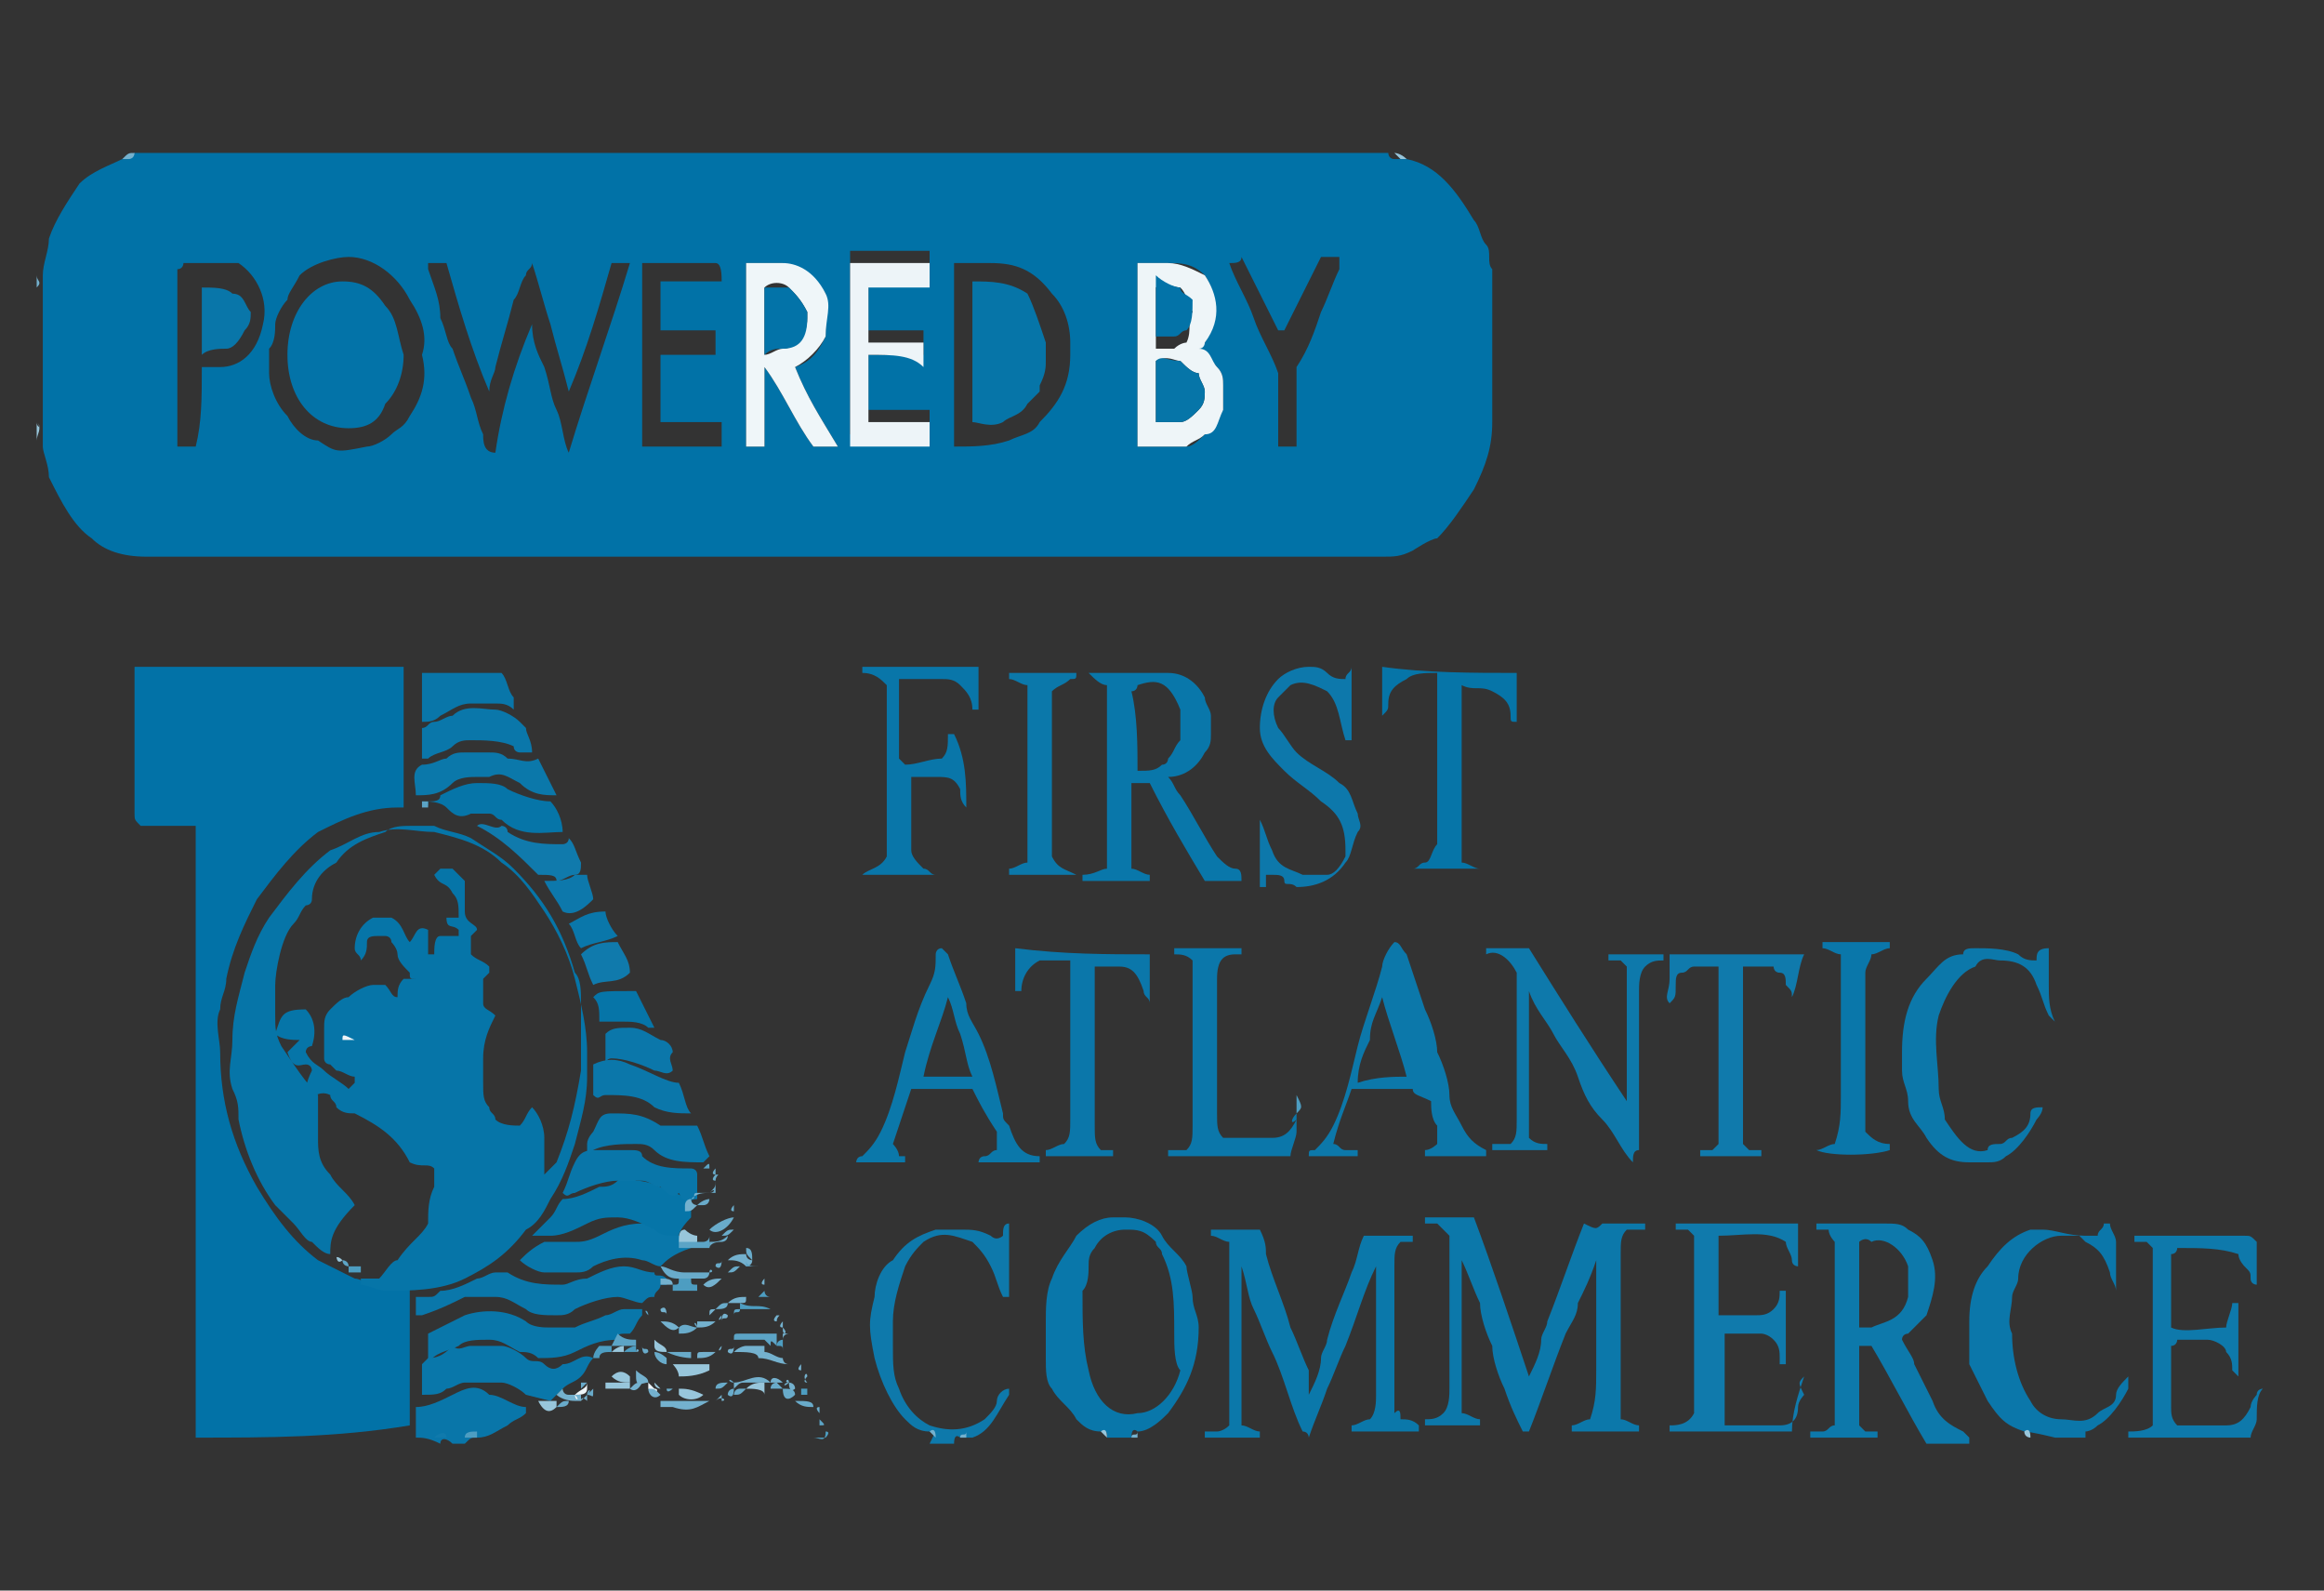 <?xml version="1.0" encoding="utf-8"?>
<!-- Generator: Adobe Illustrator 25.2.1, SVG Export Plug-In . SVG Version: 6.00 Build 0)  -->
<svg version="1.1" id="Layer_1" xmlns="http://www.w3.org/2000/svg" xmlns:xlink="http://www.w3.org/1999/xlink" x="0px" y="0px"
	 viewBox="0 0 38 26" style="enable-background:new 0 0 38 26;" xml:space="preserve">
<rect x="0" y="0" width="38" height="26" fill="#333333" stroke="none"/>
<style type="text/css">
	.st0{fill:#0172A7;}
	.st1{fill:#0272A7;}
	.st2{fill:#0977AA;}
	.st3{fill:#0E79AB;}
	.st4{fill:#0B77AA;}
	.st5{fill:#0976A9;}
	.st6{fill:#4D9DC1;}
	.st7{fill:#107AAC;}
	.st8{fill:#98C6DB;}
	.st9{fill:#74B1CE;}
	.st10{fill:#0675A8;}
	.st11{fill:#0C78AA;}
	.st12{fill:#0B78AA;}
	.st13{fill:#0D79AB;}
	.st14{fill:#0D78AB;}
	.st15{fill:#0A77AA;}
	.st16{fill:#69ABCA;}
	.st17{fill:#5CA4C6;}
	.st18{fill:#EEF5F8;}
	.st19{fill:#EDF4F8;}
	.st20{fill:#EFF6F9;}
	.st21{fill:#0373A8;}
</style>
<g>
	<g>
		<path class="st0" d="M23,2.6c0.5,0.1,0.8,0.5,1.1,1c0.1,0.1,0.1,0.3,0.2,0.4c0.1,0.1,0,0.3,0.1,0.4c0,0,0,0.1,0,0.2
			c0,0.8,0,1.6,0,2.3c0,0.4-0.1,0.7-0.3,1.1c-0.2,0.3-0.4,0.6-0.6,0.8c-0.1,0-0.4,0.2-0.4,0.2c-0.2,0.1-0.3,0.1-0.5,0.1
			c-6.7,0-13.5,0-20.2,0C2,9.1,1.7,9,1.5,8.8c-0.3-0.2-0.5-0.6-0.7-1C0.8,7.6,0.7,7.4,0.7,7.3c0-0.1,0-0.2,0-0.2c0,0,0,0,0-0.1
			c0-0.7,0-1.5,0-2.2c0,0,0,0,0-0.1c0-0.1,0-0.1,0-0.2c0-0.2,0.1-0.4,0.1-0.6C0.9,3.6,1.1,3.3,1.3,3C1.5,2.8,1.8,2.7,2,2.6
			c0,0,0.1,0,0.1,0c0,0,0,0,0.1-0.1c6.8,0,13.7,0,20.5,0c0,0,0,0.1,0.1,0.1C22.9,2.6,22.9,2.6,23,2.6z M8.7,4.3
			c0,0.1-0.1,0.1-0.1,0.2C8.5,4.6,8.5,4.8,8.4,4.9C8.3,5.3,8.2,5.6,8.1,6C8.1,6.1,8,6.2,8,6.4C7.7,5.7,7.5,5,7.3,4.3
			c-0.1,0-0.2,0-0.3,0c0,0,0,0.1,0,0.1c0.1,0.3,0.2,0.5,0.2,0.8c0.1,0.2,0.1,0.4,0.2,0.5C7.5,6,7.6,6.2,7.7,6.5
			c0.1,0.2,0.1,0.4,0.2,0.6c0,0.1,0,0.3,0.2,0.3C8.2,6.7,8.4,6,8.7,5.3C8.7,5.6,8.8,5.8,8.9,6C9,6.3,9,6.5,9.1,6.7
			c0.1,0.2,0.1,0.5,0.2,0.7c0.3-1,0.7-2.1,1-3.1c-0.1,0-0.2,0-0.3,0C9.8,5,9.6,5.7,9.3,6.4C9.2,6,9.1,5.7,9,5.3
			C8.9,5,8.8,4.6,8.7,4.3z M6.9,5.8C7,5.5,6.9,5.2,6.7,4.9c-0.2-0.4-0.6-0.7-1-0.7c-0.2,0-0.6,0.1-0.8,0.3C4.8,4.7,4.7,4.8,4.7,4.9
			C4.6,5,4.5,5.2,4.5,5.3c0,0.1,0,0.3-0.1,0.4c0,0.1,0,0.3,0,0.4c0,0.2,0.1,0.5,0.3,0.7C4.8,7,5,7.2,5.2,7.2C5.5,7.4,5.5,7.4,6,7.3
			c0.1,0,0.3-0.1,0.4-0.2C6.5,7,6.6,7,6.7,6.8C6.9,6.5,7,6.2,6.9,5.8z M18.6,4.3c0,1,0,2,0,3c0.2,0,0.5,0,0.7,0c0,0,0.1,0,0.1,0
			c0.1,0,0.2-0.1,0.3-0.2c0.1-0.1,0.2-0.3,0.3-0.4c0-0.1,0-0.3,0-0.4c0-0.1,0-0.2-0.1-0.3c-0.1-0.1-0.2-0.3-0.3-0.3
			c0,0,0.1-0.1,0.1-0.1c0.2-0.4,0.2-0.8,0-1.1c-0.2-0.2-0.4-0.2-0.6-0.2C18.9,4.3,18.7,4.3,18.6,4.3z M15.6,4.3c0,1,0,2,0,3
			c0.3,0,0.6,0,0.9-0.1c0.2-0.1,0.4-0.1,0.5-0.3c0.3-0.3,0.5-0.6,0.5-1.1c0-0.1,0-0.2,0-0.2c0-0.3-0.1-0.6-0.3-0.8
			c-0.3-0.4-0.6-0.5-1-0.5C15.9,4.3,15.8,4.3,15.6,4.3z M13.7,7.3C13.4,6.8,13.2,6.5,13,6c0.3-0.1,0.4-0.3,0.5-0.5
			c0-0.3,0-0.5,0-0.7c-0.2-0.3-0.4-0.4-0.7-0.5c-0.2,0-0.4,0-0.6,0c0,1,0,2,0,3c0.1,0,0.2,0,0.3,0c0-0.4,0-0.8,0-1.3c0,0,0,0,0,0
			c0.3,0.4,0.5,0.9,0.8,1.3C13.4,7.3,13.5,7.3,13.7,7.3z M14.2,5.8c0.3,0,0.6,0,0.9,0c0-0.1,0-0.2,0-0.4c-0.3,0-0.6,0-0.9,0
			c0-0.3,0-0.6,0-0.9c0.3,0,0.7,0,1,0c0-0.1,0-0.2,0-0.4c-0.4,0-0.9,0-1.3,0c0,0,0,0,0,0c0,0,0,0,0,0c0,1,0,2,0,3c0.4,0,0.9,0,1.3,0
			c0-0.1,0-0.2,0-0.4c-0.3,0-0.6,0-1,0C14.2,6.6,14.2,6.2,14.2,5.8z M10.5,4.3c0,1,0,2,0,3c0.4,0,0.9,0,1.3,0c0-0.1,0-0.2,0-0.4
			c-0.3,0-0.6,0-1,0c0-0.4,0-0.7,0-1.1c0.3,0,0.6,0,0.9,0c0-0.1,0-0.2,0-0.4c-0.3,0-0.6,0-0.9,0c0-0.2,0-0.3,0-0.4
			c0-0.1,0-0.3,0-0.4c0.3,0,0.7,0,1,0c0-0.1,0-0.3-0.1-0.3C11.4,4.3,10.9,4.3,10.5,4.3z M3.3,6c0.1,0,0.2,0,0.3,0
			c0.3,0,0.6-0.2,0.7-0.7c0.1-0.4-0.1-0.8-0.4-1C3.8,4.3,3.6,4.3,3.4,4.3c-0.1,0-0.3,0-0.4,0c0,0,0,0.1-0.1,0.1c0,1,0,2,0,2.9
			c0.1,0,0.2,0,0.3,0C3.3,6.9,3.3,6.5,3.3,6z M20.1,4.3c0.1,0.3,0.3,0.6,0.4,0.9c0.1,0.3,0.3,0.6,0.4,0.9c0,0.4,0,0.8,0,1.2
			c0.1,0,0.2,0,0.3,0c0-0.4,0-0.9,0-1.3c0.2-0.3,0.3-0.6,0.4-0.9c0.1-0.2,0.2-0.5,0.3-0.7c0-0.1,0-0.1,0-0.2c-0.1,0-0.2,0-0.3,0
			c-0.2,0.4-0.4,0.8-0.6,1.2c0,0-0.1,0-0.1,0c-0.2-0.4-0.4-0.8-0.6-1.2C20.3,4.3,20.2,4.3,20.1,4.3z"/>
		<path class="st1" d="M3.2,23.5c0-3.3,0-6.6,0-10c-0.3,0-0.6,0-0.9,0c-0.1-0.1-0.1-0.1-0.1-0.2c0-0.6,0-1.2,0-1.8
			c0-0.2,0-0.4,0-0.6c1.5,0,2.9,0,4.4,0c0,0.7,0,1.5,0,2.3c0,0-0.1,0-0.1,0c-0.5,0-0.9,0.2-1.3,0.4c-0.4,0.3-0.7,0.7-1,1.1
			c-0.2,0.4-0.4,0.8-0.5,1.3c0,0.2-0.1,0.3-0.1,0.5c-0.1,0.2,0,0.5,0,0.7c0,0.8,0.2,1.5,0.6,2.2c0.3,0.5,0.6,0.9,1,1.2
			c0.2,0.1,0.4,0.2,0.6,0.3c0.1,0,0.2,0.1,0.3,0.1c0.2,0,0.4,0.1,0.6,0c0,0.8,0,1.6,0,2.3C5.5,23.5,4.4,23.5,3.2,23.5z"/>
		<path class="st2" d="M18,23.4c-0.2,0-0.3-0.1-0.4-0.2c-0.1-0.2-0.3-0.3-0.4-0.5c-0.1-0.1-0.1-0.3-0.1-0.5c0-0.1,0-0.2,0-0.3
			c0-0.1,0-0.2,0-0.3c0-0.2,0-0.5,0.1-0.7c0.1-0.3,0.3-0.5,0.4-0.7c0.2-0.2,0.4-0.3,0.6-0.3c0.1,0,0.1,0,0.2,0
			c0.2,0,0.5,0.1,0.6,0.3c0.1,0.2,0.3,0.3,0.4,0.5c0,0.1,0.1,0.4,0.1,0.5c0,0.2,0.1,0.3,0.1,0.5c0,0.6-0.2,1-0.5,1.4
			c-0.1,0.1-0.3,0.3-0.5,0.3c0,0-0.1-0.1-0.1,0.1c-0.1,0-0.3,0-0.4,0C18.1,23.4,18.1,23.4,18,23.4z M19.2,21.8c0-0.5,0-0.9-0.2-1.3
			c0-0.1-0.1-0.1-0.1-0.2c-0.2-0.2-0.3-0.2-0.5-0.2c-0.2,0-0.4,0.1-0.5,0.3c-0.1,0.1-0.1,0.2-0.1,0.3c0,0.1,0,0.3-0.1,0.4
			c0,0.5,0,0.9,0.1,1.3c0.1,0.5,0.4,0.8,0.8,0.7c0.3,0,0.6-0.3,0.7-0.7C19.2,22.3,19.2,22,19.2,21.8z"/>
		<path class="st3" d="M37,22.7c-0.1,0.1-0.1,0.3-0.1,0.5c0,0.1-0.1,0.2-0.1,0.3c-0.7,0-1.4,0-2,0c0,0,0-0.1,0-0.1
			c0.1,0,0.3,0,0.4-0.1c0-0.9,0-1.9,0-2.9c0,0-0.1-0.1-0.1-0.1c-0.1,0-0.2,0-0.2,0c0,0,0-0.1,0-0.1c0,0,0,0,0,0c0.6,0,1.2,0,1.8,0
			c0.1,0,0.1,0,0.2,0.1c0,0.2,0,0.4,0,0.7c0,0-0.1,0-0.1-0.1c0-0.1,0-0.1-0.1-0.2c0,0-0.1-0.1-0.1-0.2c-0.3-0.1-0.6-0.1-1-0.1
			c0,0,0,0.1-0.1,0.1c0,0.4,0,0.8,0,1.2c0.2,0.1,0.6,0,0.9,0c0-0.1,0.1-0.3,0.1-0.4c0,0,0,0,0.1,0c0,0.4,0,0.8,0,1.2
			c0,0-0.1-0.1-0.1-0.1c0-0.1,0-0.2-0.1-0.3c0-0.1-0.2-0.2-0.3-0.2c-0.2,0-0.4,0-0.5,0c0,0,0,0.1-0.1,0.1c0,0.3,0,0.7,0,1
			c0,0.1,0,0.2,0.1,0.3c0.3,0,0.5,0,0.8,0c0.2,0,0.3-0.1,0.4-0.3c0-0.1,0.1-0.2,0.1-0.2c0-0.1,0.1-0.1,0.1-0.1
			C37,22.6,37,22.6,37,22.7z"/>
		<path class="st3" d="M15.2,23.4c-0.2,0-0.3-0.1-0.4-0.2c-0.2-0.2-0.4-0.6-0.5-1c-0.1-0.5-0.1-0.6,0-1c0-0.2,0.1-0.5,0.3-0.6
			c0.2-0.3,0.4-0.4,0.7-0.5c0,0,0.1,0,0.1,0c0.1,0,0.2,0,0.3,0c0.2,0,0.3,0,0.5,0.1c0.1,0.1,0.2,0,0.2,0c0-0.1,0-0.2,0.1-0.2
			c0,0.2,0,0.3,0,0.5c0,0.2,0,0.3,0,0.5c0,0.1,0,0.1,0,0.2c0,0,0,0-0.1,0c-0.1-0.2-0.1-0.3-0.2-0.5c-0.1-0.2-0.2-0.3-0.3-0.4
			c-0.3-0.1-0.5-0.2-0.8,0c-0.1,0.1-0.2,0.2-0.3,0.4c-0.1,0.3-0.2,0.6-0.2,0.9c0,0.1,0,0.2,0,0.4c0,0.3,0,0.5,0.1,0.7
			c0.1,0.3,0.3,0.5,0.5,0.6c0.3,0.1,0.6,0.1,0.9-0.1c0.1-0.1,0.2-0.2,0.2-0.3c0-0.1,0.1-0.2,0.2-0.2c0,0,0,0.1,0,0.1
			c-0.2,0.3-0.3,0.6-0.6,0.7c-0.1,0-0.1,0-0.2,0c0,0-0.1-0.1-0.1,0.1c-0.1,0-0.3,0-0.4,0C15.3,23.4,15.3,23.4,15.2,23.4z"/>
		<path class="st4" d="M33.1,23.4c-0.3-0.1-0.4-0.2-0.6-0.5c-0.1-0.2-0.2-0.4-0.3-0.6c0-0.1,0-0.1,0-0.2c0-0.2,0-0.4,0-0.5
			c0-0.4,0.1-0.7,0.3-0.9c0.2-0.3,0.4-0.5,0.7-0.6c0.1,0,0.2,0,0.2,0c0.2,0,0.4,0.1,0.7,0.1c0.1,0,0.1,0,0.2,0
			c0-0.1,0.1-0.1,0.1-0.2c0,0,0,0,0.1,0c0,0.1,0.1,0.2,0.1,0.3c0,0.3,0,0.5,0,0.8c0-0.1-0.1-0.2-0.1-0.3c-0.1-0.3-0.2-0.4-0.4-0.5
			c0,0-0.1-0.1-0.1-0.1c-0.1,0-0.2,0-0.3,0c-0.3,0-0.7,0.3-0.7,0.7c0,0.1-0.1,0.2-0.1,0.3c0,0.2-0.1,0.4,0,0.6
			c0,0.4,0.1,0.8,0.3,1.1c0.1,0.2,0.3,0.3,0.5,0.3c0.2,0,0.4,0.1,0.6-0.1c0.1-0.1,0.3-0.1,0.3-0.3c0-0.1,0.1-0.2,0.2-0.3
			c0,0.1,0,0.1,0,0.2c-0.1,0.2-0.3,0.5-0.5,0.6c-0.1,0.1-0.2,0.1-0.2,0.1c0,0,0,0,0,0.1c-0.2,0-0.3,0-0.5,0
			C33.2,23.4,33.1,23.4,33.1,23.4z"/>
		<path class="st5" d="M6.8,23.5c0-0.2,0-0.3,0-0.5c0.2,0,0.4-0.1,0.6-0.2c0.2-0.1,0.4-0.2,0.6,0c0.2,0,0.4,0.2,0.6,0.2c0,0,0,0,0,0
			c0,0,0,0,0,0.1c-0.1,0.1-0.2,0.1-0.3,0.2c-0.2,0.1-0.3,0.2-0.5,0.2c-0.1,0-0.1,0-0.2,0.1c-0.1,0-0.2,0-0.2,0
			c-0.1-0.1-0.2-0.1-0.2,0C7,23.5,6.9,23.5,6.8,23.5z"/>
		<path class="st6" d="M7.6,23.5c0-0.1,0.1-0.1,0.2-0.1c0,0,0,0.1,0,0.1c0.1,0,0.1,0,0.2,0c1.8,0,3.5,0,5.3,0c0.1,0,0.2,0.1,0.2-0.1
			c0.1,0,0,0.1,0,0.1C11.6,23.5,9.6,23.5,7.6,23.5z"/>
		<path class="st7" d="M7.1,23.5c0.1-0.1,0.2-0.1,0.2,0C7.3,23.5,7.2,23.5,7.1,23.5z"/>
		<path class="st8" d="M0.6,6.9C0.6,7,0.7,7,0.6,6.9c0.1,0.1,0,0.2,0,0.3c0,0,0,0,0,0C0.6,7.2,0.6,7,0.6,6.9z"/>
		<path class="st9" d="M2,2.6C2,2.6,2,2.6,2,2.6c0.1-0.1,0.1-0.1,0.2-0.1c0,0,0,0.1-0.1,0.1C2.1,2.6,2.1,2.6,2,2.6z"/>
		<path class="st8" d="M23,2.6c0,0-0.1,0-0.1,0c0,0,0,0-0.1-0.1C22.8,2.5,22.9,2.5,23,2.6C23,2.6,23,2.6,23,2.6z"/>
		<path class="st9" d="M0.6,4.5C0.6,4.5,0.7,4.5,0.6,4.5c0,0.1,0.1,0.1,0,0.2c0,0,0,0,0,0.1C0.6,4.6,0.6,4.5,0.6,4.5z"/>
		<path class="st9" d="M18.5,23.5c0-0.1,0.1,0,0.1-0.1c0,0,0,0,0,0.1C18.6,23.5,18.6,23.5,18.5,23.5z"/>
		<path class="st8" d="M18,23.4c0,0,0.1-0.1,0.1,0.1C18.1,23.5,18.1,23.5,18,23.4C18,23.4,18,23.4,18,23.4z"/>
		<path class="st9" d="M15.7,23.5c0-0.1,0.1,0,0.1-0.1c0,0,0,0,0,0.1C15.8,23.5,15.8,23.5,15.7,23.5z"/>
		<path class="st9" d="M15.2,23.4c0,0,0.1-0.1,0.1,0.1C15.3,23.5,15.3,23.5,15.2,23.4C15.2,23.4,15.2,23.4,15.2,23.4z"/>
		<path class="st8" d="M33.1,23.4c0,0,0.1-0.1,0.1,0.1C33.2,23.5,33.1,23.5,33.1,23.4C33.1,23.4,33.1,23.4,33.1,23.4z"/>
		<path class="st10" d="M5.4,20.5c-0.1,0-0.2-0.1-0.3-0.2C5,20.3,4.9,20.1,4.8,20c-0.1-0.1-0.2-0.2-0.3-0.3
			c-0.3-0.4-0.5-0.9-0.6-1.4c0-0.2,0-0.3-0.1-0.5c-0.1-0.3,0-0.5,0-0.8c0-0.4,0.1-0.7,0.2-1.1c0.1-0.3,0.2-0.6,0.4-0.9c0,0,0,0,0,0
			c0.3-0.4,0.6-0.8,1-1.1c0.3-0.1,0.5-0.3,0.8-0.3c0.3-0.1,0.6,0,0.9,0c0.4,0.1,0.8,0.2,1.1,0.5c0.3,0.2,0.5,0.5,0.7,0.8
			c0.2,0.3,0.4,0.7,0.5,1.1c0.1,0.4,0.2,0.8,0.2,1.2c0,0.1,0,0.3,0,0.4c0,0.4-0.1,0.7-0.2,1.1c-0.1,0.3-0.2,0.6-0.4,0.9
			c-0.1,0.2-0.2,0.4-0.4,0.5c-0.3,0.4-0.6,0.6-1,0.8c-0.4,0.2-0.9,0.2-1.3,0.2c-0.1,0-0.3-0.1-0.4-0.1c0,0,0-0.1,0-0.1
			c0.1,0,0.2,0,0.3,0c0.1-0.1,0.2-0.3,0.3-0.3C6.7,20.3,6.9,20.2,7,20c0,0,0,0,0,0c0-0.2,0-0.4,0.1-0.6c0,0,0-0.1,0-0.2
			c0,0,0-0.1,0-0.1C7,19,6.9,19.1,6.7,19c-0.2-0.4-0.5-0.6-0.9-0.8c-0.1,0-0.2,0-0.3-0.1c0-0.1-0.1-0.1-0.1-0.2
			c-0.2-0.1-0.3,0.1-0.4,0c0-0.1,0-0.2,0.1-0.4c0,0,0-0.1-0.1-0.1c-0.1,0-0.2,0.1-0.3-0.2c0.1-0.1,0.1-0.1,0.2-0.2
			c-0.1,0-0.3,0-0.4-0.1c0.1-0.3,0.1-0.4,0.5-0.4c0.1,0.1,0.2,0.3,0.1,0.6c0,0-0.1,0-0.1,0.1c0.1,0.2,0.2,0.2,0.3,0.3
			c0.1,0.1,0.3,0.2,0.4,0.3c0,0,0,0,0,0c0,0,0.1-0.1,0.1-0.1c0,0,0-0.1,0-0.1c-0.1,0-0.2-0.1-0.3-0.1c0,0-0.1-0.1-0.1-0.1
			c0,0-0.1,0-0.1-0.1c0-0.2,0-0.4,0-0.5c0-0.1,0-0.2,0.1-0.3c0.1-0.1,0.2-0.2,0.3-0.2c0.1-0.1,0.3-0.2,0.4-0.2c0.1,0,0.2,0,0.2,0
			c0.1,0.1,0.1,0.2,0.2,0.2c0-0.1,0-0.2,0.1-0.3c0.1,0,0.1,0,0.2,0C6.7,16,6.7,16,6.7,15.9c-0.1-0.1-0.2-0.2-0.2-0.3
			c0-0.1-0.1-0.2-0.1-0.2c0-0.1-0.1-0.1-0.1-0.1c-0.1,0-0.1,0-0.1,0C6.1,15.3,6,15.3,6,15.4c0,0.1,0,0.2-0.1,0.3
			c0-0.1-0.1-0.1-0.1-0.2c0-0.2,0.1-0.4,0.3-0.5c0.1,0,0.2,0,0.3,0c0.2,0.1,0.2,0.3,0.3,0.4c0.1-0.1,0.1-0.3,0.3-0.2
			c0,0.1,0,0.1,0,0.2c0,0.1,0,0.1,0,0.2c0,0,0,0,0,0c0,0,0.1,0,0.1,0c0-0.1,0-0.3,0.1-0.3c0.1,0,0.2,0,0.3,0c0-0.1,0-0.1,0-0.1
			c-0.1-0.1-0.2,0-0.2-0.2c0.1,0,0.1,0,0.2,0c0-0.2,0-0.3-0.1-0.4c-0.1-0.2-0.2-0.1-0.3-0.3c0,0,0.1-0.1,0.1-0.1c0.1,0,0.1,0,0.2,0
			c0.1,0.1,0.1,0.1,0.2,0.2c0,0.2,0,0.3,0,0.5c0,0.2,0.2,0.2,0.2,0.3c0,0-0.1,0.1-0.1,0.1c0,0.1,0,0.2,0,0.3
			c0.1,0.1,0.2,0.1,0.3,0.2c0,0,0,0,0,0.1c0,0-0.1,0.1-0.1,0.1c0,0.1,0,0.2,0,0.4c0,0.1,0.1,0.1,0.2,0.2C8,16.8,7.9,17,7.9,17.3
			c0,0.1,0,0.2,0,0.4c0,0.2,0,0.3,0.1,0.4c0,0.1,0.1,0.1,0.1,0.2c0.1,0.1,0.3,0.1,0.4,0.1c0.1-0.1,0.1-0.2,0.2-0.3
			c0.1,0.1,0.2,0.3,0.2,0.5c0,0.2,0,0.4,0,0.6C9,19.1,9,19.1,9.1,19c0.2-0.5,0.3-0.9,0.4-1.5c0-0.4,0-0.7,0-1.1c0-0.2,0-0.4-0.1-0.5
			c-0.2-0.7-0.5-1.2-1-1.7c-0.2-0.2-0.4-0.3-0.7-0.5c-0.2-0.1-0.4-0.1-0.6-0.2c-0.1,0-0.3,0-0.4,0c-0.1,0-0.3,0-0.4,0.1
			c-0.3,0.1-0.6,0.2-0.8,0.5c-0.2,0.1-0.4,0.3-0.4,0.6c0,0.1-0.1,0.1-0.1,0.1c-0.1,0.1-0.1,0.2-0.2,0.3c-0.2,0.2-0.3,0.8-0.3,1
			c0,0.2,0,0.3,0,0.5c0,0.2,0,0.3,0.1,0.5c0.2,0.3,0.4,0.6,0.6,0.8c0,0.2,0,0.3,0,0.4c0,0.1,0,0.2,0,0.3c0,0.2,0,0.4,0.2,0.6
			c0.1,0.2,0.3,0.3,0.4,0.5C5.4,20.1,5.4,20.3,5.4,20.5z M5.8,17c-0.1,0-0.1,0-0.1,0.1C5.7,17,5.7,17,5.8,17C5.8,17,5.8,17,5.8,17z
			 M8.9,19.3C8.9,19.3,8.9,19.2,8.9,19.3C8.9,19.2,8.9,19.2,8.9,19.3C8.9,19.3,8.9,19.3,8.9,19.3C8.9,19.3,8.9,19.3,8.9,19.3z"/>
		<path class="st11" d="M26.2,20c0.2,0,0.5,0,0.7,0c0,0,0,0.1,0,0.1c-0.1,0-0.2,0-0.3,0c-0.1,0.1-0.1,0.2-0.1,0.4c0,0.8,0,1.6,0,2.4
			c0,0.1,0,0.2,0,0.3c0.1,0,0.2,0.1,0.3,0.1c0,0,0,0,0,0.1c0,0,0,0,0,0c-0.4,0-0.7,0-1.1,0c0,0,0-0.1,0-0.1c0.1,0,0.2-0.1,0.3-0.1
			c0.1-0.3,0.1-0.5,0.1-0.8c0-0.6,0-1.2,0-1.8c-0.1,0.3-0.2,0.5-0.3,0.7c0,0.2-0.1,0.3-0.2,0.5c-0.2,0.5-0.4,1.1-0.6,1.6
			c0,0,0,0-0.1,0c-0.1-0.2-0.2-0.4-0.3-0.7c-0.1-0.2-0.2-0.5-0.2-0.7c-0.1-0.2-0.2-0.5-0.2-0.7c-0.1-0.2-0.2-0.5-0.3-0.7
			c0,0.1,0,0.1,0,0.2c0,0.7,0,1.4,0,2c0,0.1,0,0.2,0,0.3c0.1,0,0.2,0.1,0.3,0.1c0,0,0,0,0,0.1c-0.3,0-0.6,0-0.9,0c0,0,0-0.1,0-0.1
			c0.1,0,0.2,0,0.3-0.1c0.1-0.1,0.1-0.3,0.1-0.4c0-0.8,0-1.7,0-2.5c-0.1-0.1-0.1-0.1-0.2-0.2c-0.1,0-0.1,0-0.2,0c0,0,0-0.1,0-0.1
			c0.2,0,0.5,0,0.8,0c0.3,0.8,0.6,1.7,0.9,2.6c0.1-0.2,0.2-0.4,0.2-0.6c0-0.1,0.1-0.2,0.1-0.3c0.2-0.5,0.4-1.1,0.6-1.6
			C26.1,20.1,26.1,20.1,26.2,20z"/>
		<path class="st12" d="M22.9,23.2c0.1,0,0.2,0,0.3,0.1c0,0,0,0.1,0,0.1c-0.4,0-0.7,0-1.1,0c0,0,0,0,0-0.1c0.1,0,0.2-0.1,0.3-0.1
			c0.1-0.1,0.1-0.3,0.1-0.4c0-0.6,0-1.3,0-1.9c0-0.1,0-0.1,0-0.2c0,0,0,0,0,0c-0.2,0.4-0.3,0.8-0.5,1.3c-0.1,0.2-0.2,0.5-0.3,0.7
			c-0.1,0.3-0.2,0.5-0.3,0.8c0,0,0-0.1-0.1-0.1c-0.2-0.4-0.3-0.9-0.5-1.3c-0.1-0.2-0.2-0.5-0.3-0.7c-0.1-0.2-0.1-0.4-0.2-0.7
			c0,0.1,0,0.2,0,0.2c0,0.7,0,1.4,0,2c0,0.1,0,0.2,0,0.4c0.1,0,0.2,0.1,0.3,0.1c0,0,0,0,0,0.1c0,0,0,0,0,0c-0.3,0-0.6,0-0.9,0
			c0,0,0-0.1,0-0.1c0.1,0,0.1,0,0.2,0c0,0,0.1,0,0.2-0.1c0-0.1,0-0.2,0-0.3c0-0.8,0-1.6,0-2.3c0-0.1,0-0.2,0-0.4
			c-0.1,0-0.2-0.1-0.3-0.1c0,0,0,0,0-0.1c0.3,0,0.5,0,0.8,0c0.1,0.2,0.1,0.3,0.1,0.4c0.1,0.4,0.3,0.8,0.4,1.2
			c0.1,0.2,0.2,0.5,0.3,0.7c0,0,0,0.1,0,0.2c0,0,0,0.1,0,0.2c0.1-0.2,0.2-0.4,0.2-0.6c0-0.1,0.1-0.2,0.1-0.3
			c0.1-0.4,0.3-0.8,0.4-1.1c0.1-0.2,0.1-0.4,0.2-0.6c0.3,0,0.5,0,0.8,0c0,0,0,0.1,0,0.1c-0.1,0-0.2,0-0.2,0
			c-0.1,0.1-0.1,0.2-0.1,0.4c0,0.8,0,1.6,0,2.4C22.9,23,22.9,23.1,22.9,23.2z"/>
		<path class="st2" d="M18.1,14.2c0-1,0-2,0-3c-0.1,0-0.2-0.1-0.3-0.2c0.1,0,0.1,0,0.1,0c0.4,0,0.8,0,1.2,0c0.3,0,0.5,0.2,0.6,0.4
			c0,0.1,0.1,0.2,0.1,0.3c0,0.1,0,0.2,0,0.3c0,0.1,0,0.2-0.1,0.3c-0.1,0.2-0.3,0.4-0.6,0.4c0.1,0.1,0.1,0.2,0.2,0.3
			c0.2,0.3,0.4,0.7,0.6,1c0.1,0.1,0.2,0.2,0.3,0.2c0.1,0,0.1,0.1,0.1,0.2c-0.1,0-0.2,0-0.3,0c-0.1,0-0.2,0-0.3,0
			c-0.3-0.5-0.6-1-0.9-1.6c-0.1,0-0.2,0-0.3,0c0,0.6,0,1.2,0,1.4c0.1,0,0.2,0.1,0.3,0.1c0,0,0,0.1,0,0.1c-0.4,0-0.7,0-1.1,0
			c0,0,0,0,0-0.1C17.9,14.3,18,14.2,18.1,14.2z M18.6,12.6c0.2,0,0.3,0,0.4-0.1c0.1,0,0.1-0.1,0.1-0.1c0.1-0.1,0.1-0.2,0.2-0.3
			c0-0.2,0-0.4,0-0.5c-0.2-0.5-0.4-0.5-0.7-0.4c0,0,0,0.1-0.1,0.1C18.6,11.7,18.6,12.2,18.6,12.6z"/>
		<path class="st13" d="M30,20.3c0,0-0.1-0.1-0.1-0.2c-0.1,0-0.1,0-0.2,0c0,0,0-0.1,0-0.1c0.4,0,0.7,0,1.1,0c0.2,0,0.3,0,0.4,0.1
			c0.2,0.1,0.3,0.2,0.4,0.5c0.1,0.3,0,0.6-0.1,0.9c-0.1,0.1-0.2,0.2-0.3,0.3c0,0-0.1,0-0.1,0.1c0.1,0.2,0.2,0.3,0.2,0.4
			c0.1,0.2,0.2,0.4,0.3,0.6c0.1,0.3,0.3,0.4,0.5,0.5c0,0,0,0,0.1,0.1c0,0,0,0,0,0.1c-0.2,0-0.5,0-0.7,0c-0.3-0.5-0.6-1.1-0.9-1.6
			c-0.1,0-0.2,0-0.2,0c0,0.4,0,0.9,0,1.3c0,0,0.1,0.1,0.1,0.1c0.1,0,0.1,0,0.2,0c0,0,0,0.1,0,0.1c-0.4,0-0.7,0-1.1,0c0,0,0,0,0-0.1
			c0.1,0,0.1,0,0.2,0c0.1,0,0.1-0.1,0.2-0.1C30,22.2,30,21.2,30,20.3z M30.4,20.3c0,0.5,0,0.9,0,1.4c0.1,0,0.2,0,0.2,0
			c0.2-0.1,0.5-0.1,0.6-0.5c0,0,0,0,0,0c0-0.1,0-0.2,0-0.4c0,0,0-0.1,0-0.1c-0.1-0.3-0.4-0.5-0.6-0.4C30.5,20.2,30.4,20.3,30.4,20.3
			z"/>
		<path class="st3" d="M26.7,19c-0.2-0.2-0.3-0.5-0.5-0.7c-0.2-0.2-0.3-0.4-0.4-0.7s-0.3-0.5-0.4-0.7c-0.1-0.2-0.3-0.4-0.4-0.7
			c0,0.4,0,0.7,0,1c0,0.4,0,0.7,0,1.1c0,0.1,0,0.2,0,0.3c0.1,0.1,0.2,0.1,0.3,0.1c0,0,0,0.1,0,0.1c-0.3,0-0.6,0-0.9,0c0,0,0,0,0-0.1
			c0.1,0,0.2,0,0.3,0c0.1-0.1,0.1-0.2,0.1-0.4c0-0.8,0-1.6,0-2.4c-0.1-0.2-0.3-0.4-0.5-0.3c0,0,0-0.1,0-0.1c0.2,0,0.5,0,0.7,0
			c0.5,0.8,1,1.6,1.6,2.5c0-0.7,0-1.5,0-2.2c0,0-0.1-0.1-0.1-0.1c-0.1,0-0.2,0-0.2,0c0,0,0-0.1,0-0.1c0.3,0,0.6,0,0.9,0
			c0,0,0,0.1,0,0.1c-0.1,0-0.2,0-0.3,0.1c-0.1,0.1-0.1,0.3-0.1,0.4c0,0.9,0,1.8,0,2.6C26.7,18.8,26.7,18.9,26.7,19z"/>
		<path class="st7" d="M29.5,22.5c-0.1,0.3-0.2,0.6-0.2,0.9c-0.7,0-1.4,0-2,0c0,0,0,0,0-0.1c0.1,0,0.3,0,0.4-0.2c0-0.9,0-1.9,0-2.9
			c0,0-0.1-0.1-0.1-0.1c-0.1,0-0.2,0-0.2,0c0,0,0-0.1,0-0.1c0,0,0,0,0,0c0.7,0,1.3,0,2,0c0,0.2,0,0.5,0,0.7c0,0-0.1,0-0.1-0.1
			c0-0.1-0.1-0.2-0.1-0.3c-0.3-0.2-0.7-0.1-1.1-0.1c0,0.4,0,0.9,0,1.3c0.2,0,0.4,0,0.6,0c0.1,0,0.2,0,0.3-0.1
			c0.1-0.1,0.1-0.2,0.1-0.3c0,0,0,0,0,0c0,0,0,0,0.1,0c0,0.4,0,0.8,0,1.2c0,0-0.1,0-0.1,0c0,0,0-0.1,0-0.1c0-0.1,0-0.2-0.1-0.3
			c-0.1-0.1-0.2-0.1-0.2-0.1c-0.2,0-0.4,0-0.6,0c0,0.5,0,1,0,1.5c0.3,0,0.6,0,0.9,0c0.2,0,0.3-0.1,0.3-0.3c0-0.1,0.1-0.2,0.1-0.2
			C29.4,22.6,29.4,22.6,29.5,22.5z"/>
		<path class="st14" d="M20.7,14.3c0,0.1,0,0.1,0,0.2c0,0,0,0-0.1,0c0,0,0,0,0,0c0-0.4,0-0.7,0-1.1c0,0,0,0,0,0
			c0.1,0.2,0.1,0.3,0.2,0.5c0.1,0.3,0.3,0.3,0.5,0.4c0.1,0,0.2,0,0.4,0c0.1,0,0.2-0.1,0.3-0.3c0,0,0,0,0-0.1c0-0.4-0.1-0.6-0.4-0.8
			c-0.2-0.2-0.4-0.3-0.6-0.5c-0.2-0.2-0.4-0.4-0.4-0.7c0-0.3,0.1-0.6,0.3-0.8c0.1-0.1,0.3-0.2,0.5-0.2c0.1,0,0.2,0,0.3,0.1
			c0.1,0.1,0.2,0.1,0.3,0.1c0-0.1,0.1-0.1,0.1-0.2c0,0,0,0,0,0c0,0,0,0,0,0c0,0.4,0,0.8,0,1.2c0,0,0,0-0.1,0
			c-0.1-0.3-0.1-0.6-0.3-0.8c-0.2-0.1-0.4-0.2-0.6-0.1c-0.1,0.1-0.1,0.1-0.2,0.2c-0.1,0.1-0.1,0.3,0,0.5c0.1,0.1,0.2,0.3,0.3,0.4
			c0.2,0.2,0.5,0.3,0.7,0.5c0.2,0.1,0.2,0.3,0.3,0.5c0,0.1,0.1,0.2,0,0.3c-0.1,0.2-0.1,0.4-0.2,0.5c-0.2,0.3-0.5,0.4-0.8,0.4
			c0,0,0,0,0,0c-0.1-0.1-0.2,0-0.2-0.1c0-0.1-0.1-0.1-0.2-0.1C20.9,14.3,20.8,14.3,20.7,14.3z"/>
		<path class="st11" d="M23.1,17.8c-0.3,0-0.6,0-1,0c-0.1,0.3-0.2,0.5-0.3,0.9c0.1,0,0.1,0.1,0.2,0.1c0,0,0,0,0,0c0.1,0,0.1,0,0.2,0
			c0,0,0,0.1,0,0.1c-0.3,0-0.5,0-0.8,0c0-0.1,0-0.1,0.1-0.1c0.1-0.1,0.2-0.2,0.3-0.4c0.2-0.4,0.3-0.9,0.4-1.3
			c0.1-0.4,0.3-0.9,0.4-1.3c0-0.1,0.1-0.3,0.2-0.4c0.1,0,0.1,0.1,0.2,0.2c0.1,0.3,0.2,0.6,0.3,0.9c0.1,0.2,0.2,0.5,0.2,0.7
			c0.1,0.2,0.2,0.5,0.2,0.7c0,0.2,0.1,0.3,0.2,0.5c0.1,0.2,0.2,0.3,0.4,0.4c0,0,0,0.1,0,0.1c-0.3,0-0.7,0-1,0c0,0,0,0,0-0.1
			c0.1,0,0.2-0.1,0.2-0.1c0-0.1,0-0.2,0-0.3c0,0,0,0,0,0c-0.1-0.1-0.1-0.3-0.1-0.4C23.2,17.9,23.1,17.9,23.1,17.8z M23,17.6
			c-0.1-0.4-0.3-0.9-0.4-1.3c-0.1,0.3-0.2,0.4-0.2,0.7c-0.1,0.2-0.2,0.4-0.2,0.7C22.5,17.6,22.8,17.6,23,17.6z"/>
		<path class="st12" d="M15.9,17.8c-0.3,0-0.7,0-1,0c-0.1,0.3-0.2,0.6-0.3,0.9c0,0,0.1,0.1,0.1,0.2c0,0,0.1,0,0.1,0c0,0,0,0.1,0,0.1
			c-0.3,0-0.5,0-0.8,0c0,0,0-0.1,0.1-0.1c0.1-0.1,0.2-0.2,0.3-0.4c0.2-0.4,0.3-0.9,0.4-1.3c0.1-0.3,0.2-0.7,0.4-1.1
			c0.1-0.2,0.1-0.3,0.1-0.5c0,0,0-0.1,0.1-0.1c0,0,0.1,0.1,0.1,0.1c0.1,0.3,0.2,0.5,0.3,0.8c0,0.2,0.1,0.3,0.2,0.5
			c0.2,0.4,0.3,0.9,0.4,1.3c0,0.1,0,0.1,0.1,0.2c0.1,0.3,0.2,0.5,0.5,0.5c0,0,0,0.1,0,0.1c-0.3,0-0.7,0-1,0c0,0,0-0.1,0.1-0.1
			c0.1,0,0.1-0.1,0.2-0.1c0-0.1,0-0.2,0-0.3C16.1,18.2,16,18,15.9,17.8z M15.9,17.6c-0.1-0.2-0.1-0.4-0.2-0.7
			c-0.1-0.2-0.1-0.4-0.2-0.6c-0.1,0.4-0.3,0.8-0.4,1.3C15.3,17.6,15.6,17.6,15.9,17.6z"/>
		<path class="st11" d="M32.7,18.7c0.1,0,0.1-0.1,0.2-0.1c0.2-0.1,0.3-0.2,0.3-0.4c0-0.1,0.1-0.1,0.2-0.1c0,0.1-0.1,0.2-0.1,0.2
			c-0.1,0.2-0.3,0.5-0.5,0.6c-0.1,0.1-0.2,0.1-0.3,0.1c-0.1,0-0.2,0-0.3,0c-0.3,0-0.5-0.1-0.7-0.4c-0.1-0.2-0.3-0.3-0.3-0.6
			c0-0.2-0.1-0.3-0.1-0.5c0-0.1,0-0.2,0-0.3c0-0.5,0.1-0.9,0.4-1.2c0.2-0.2,0.3-0.4,0.6-0.4c0-0.1,0.1-0.1,0.2-0.1
			c0.2,0,0.5,0,0.7,0.1c0.1,0.1,0.2,0.1,0.3,0.1c0-0.1,0-0.2,0.2-0.2c0,0.2,0,0.4,0,0.6c0,0.2,0,0.4,0.1,0.6
			c-0.1-0.1-0.1-0.1-0.1-0.1c-0.1-0.2-0.1-0.3-0.2-0.5c-0.1-0.3-0.3-0.4-0.6-0.4c-0.1,0-0.3-0.1-0.4,0.1c-0.3,0.1-0.5,0.5-0.6,0.8
			c-0.1,0.4,0,0.8,0,1.2c0,0.2,0.1,0.3,0.1,0.5c0.2,0.3,0.4,0.6,0.7,0.5C32.5,18.7,32.6,18.7,32.7,18.7z"/>
		<path class="st7" d="M29.3,16.3c0-0.1,0-0.1-0.1-0.2c0-0.1,0-0.2-0.1-0.2c-0.1,0-0.1-0.1-0.1-0.1c-0.2,0-0.4,0-0.5,0
			c0,1,0,1.9,0,2.9c0,0,0.1,0.1,0.1,0.1c0,0,0,0,0,0c0.1,0,0.1,0,0.2,0c0,0,0,0.1,0,0.1c0,0,0,0,0,0c-0.3,0-0.7,0-1,0
			c0,0,0-0.1,0-0.1c0.1,0,0.2,0,0.2,0c0,0,0.1-0.1,0.1-0.1c0-0.9,0-1.9,0-2.9c-0.1,0-0.3,0-0.4,0c-0.1,0-0.1,0.1-0.2,0.1
			c-0.1,0-0.1,0.1-0.1,0.2c0,0.2,0,0.2-0.1,0.3c-0.1-0.1,0-0.2,0-0.4c0-0.1,0-0.3,0-0.4c0.7,0,1.4,0,2.2,0
			C29.4,15.8,29.4,16.1,29.3,16.3C29.4,16.3,29.4,16.3,29.3,16.3z"/>
		<path class="st5" d="M15.8,13.2C15.8,13.2,15.8,13.2,15.8,13.2c-0.1-0.1-0.1-0.2-0.1-0.3c-0.1-0.2-0.2-0.2-0.4-0.2
			c-0.1,0-0.3,0-0.4,0c0,0.4,0,0.8,0,1.2c0,0.1,0.1,0.2,0.2,0.3c0.1,0,0.1,0.1,0.2,0.1c-0.4,0-0.8,0-1.2,0c0.1-0.1,0.3-0.1,0.4-0.3
			c0-0.9,0-1.8,0-2.8c-0.1-0.1-0.2-0.2-0.4-0.2c0,0,0,0,0-0.1c0,0,0,0,0,0c0.6,0,1.3,0,1.9,0c0,0.2,0,0.5,0,0.7c0,0,0,0-0.1,0
			c0-0.2-0.1-0.3-0.2-0.4c-0.1-0.1-0.2-0.1-0.3-0.1c-0.2,0-0.5,0-0.7,0c0,0.4,0,0.8,0,1.3c0,0,0,0,0.1,0.1c0.2,0,0.4-0.1,0.6-0.1
			c0.1-0.1,0.1-0.2,0.1-0.4c0,0,0.1,0,0.1,0C15.8,12.4,15.8,12.8,15.8,13.2z"/>
		<path class="st4" d="M18.8,15.6c0,0.3,0,0.5,0,0.8c0-0.1-0.1-0.1-0.1-0.2c-0.1-0.3-0.2-0.4-0.4-0.4c-0.1,0-0.3,0-0.4,0
			c0,0.1,0,0.2,0,0.2c0,0.8,0,1.6,0,2.4c0,0.2,0,0.3,0.1,0.4c0.1,0,0.2,0,0.2,0c0,0,0,0.1,0,0.1c-0.4,0-0.7,0-1.1,0c0,0,0-0.1,0-0.1
			c0.1,0,0.2-0.1,0.3-0.1c0.1-0.1,0.1-0.2,0.1-0.4c0-0.8,0-1.6,0-2.4c0,0,0-0.1,0-0.2c-0.2,0-0.4,0-0.5,0c-0.2,0.1-0.3,0.3-0.3,0.5
			c0,0-0.1,0-0.1,0c0,0,0,0,0,0c0-0.2,0-0.5,0-0.7C17.4,15.6,18.1,15.6,18.8,15.6z"/>
		<path class="st4" d="M21.2,18.2c0,0.1,0,0.2,0,0.3c0,0.1-0.1,0.3-0.1,0.4c-0.7,0-1.3,0-2,0c0,0,0,0,0-0.1c0.1,0,0.2,0,0.3,0
			c0.1-0.1,0.1-0.2,0.1-0.4c0-0.8,0-1.6,0-2.4c0-0.1,0-0.2,0-0.3c-0.1-0.1-0.2-0.1-0.3-0.1c0,0,0-0.1,0-0.1c0,0,0,0,0,0
			c0.4,0,0.8,0,1.1,0c0,0,0,0.1,0,0.1c0,0-0.1,0-0.1,0c-0.2,0-0.3,0.1-0.3,0.4c0,0.1,0,0.2,0,0.3c0,0.6,0,1.3,0,1.9
			c0,0.2,0,0.3,0.1,0.4c0.2,0,0.5,0,0.8,0c0.2,0,0.3-0.1,0.4-0.3C21.1,18.4,21.1,18.3,21.2,18.2C21.2,18.2,21.2,18.2,21.2,18.2z"/>
		<path class="st10" d="M24.8,11c0,0.3,0,0.5,0,0.8c-0.1,0-0.1,0-0.1-0.1c0-0.2-0.1-0.3-0.3-0.4c-0.2-0.1-0.3,0-0.5-0.1
			c0,0.1,0,0.2,0,0.2c0,0.8,0,1.6,0,2.4c0,0.1,0,0.2,0,0.3c0.1,0,0.2,0.1,0.3,0.1c-0.2,0-0.9,0-1.1,0c0.1,0,0.1-0.1,0.2-0.1
			c0.1,0,0.1-0.2,0.2-0.3c0,0,0,0,0-0.1c0-0.9,0-1.8,0-2.7c-0.2,0-0.4,0-0.5,0.1c-0.2,0.1-0.3,0.2-0.3,0.4c0,0.1,0,0.1-0.1,0.2
			c0-0.2,0-0.3,0-0.4c0-0.1,0-0.3,0-0.4C23.3,11,24.1,11,24.8,11z"/>
		<path class="st2" d="M10.1,21.9c-0.3,0-0.5,0.1-0.7,0.2c-0.2,0.1-0.4,0.1-0.6,0.1c-0.1-0.1-0.2-0.1-0.3-0.1
			c-0.2-0.1-0.3-0.2-0.5-0.2c-0.2,0-0.4,0-0.5,0.1c-0.2,0.1-0.4,0.1-0.5,0.3c0-0.2,0-0.4,0-0.5c0.2-0.1,0.4-0.2,0.6-0.3
			c0.3-0.1,0.7-0.1,1,0.1c0.1,0.1,0.3,0.1,0.4,0.1c0.1,0,0.3,0,0.4,0c0.2-0.1,0.3-0.1,0.5-0.2c0.1,0,0.2-0.1,0.3-0.1
			c0.1,0,0.2,0,0.3,0c0,0,0,0.1,0,0.1c-0.1,0.1-0.1,0.2-0.2,0.3C10.1,21.8,10.1,21.8,10.1,21.9z"/>
		<path class="st15" d="M10.5,21.3c-0.1,0-0.3-0.1-0.4-0.1c-0.2,0-0.5,0.1-0.7,0.2c-0.1,0.1-0.2,0.1-0.3,0.1c-0.2,0-0.4,0-0.5-0.1
			c-0.2-0.1-0.3-0.2-0.5-0.2c-0.2,0-0.3,0-0.5,0c-0.2,0.1-0.4,0.2-0.7,0.3c0,0,0,0-0.1,0c0-0.1,0-0.2,0-0.3c0.1,0,0.1,0,0.2,0
			c0.1,0,0.1,0,0.2-0.1c0.2,0,0.4-0.1,0.6-0.2c0.1,0,0.2-0.1,0.3-0.1c0.1,0,0.2,0,0.2,0C8.6,21,8.9,21,9.2,21c0.1,0,0.2-0.1,0.4-0.1
			c0.2-0.1,0.4-0.2,0.6-0.2c0.2,0,0.3,0.1,0.5,0.1c0,0.1,0.1,0,0.2,0.1c0,0,0,0,0,0.1c0,0-0.1,0-0.1,0c0,0.1-0.1,0.1-0.1,0.2
			C10.6,21.2,10.6,21.2,10.5,21.3C10.5,21.3,10.5,21.3,10.5,21.3z"/>
		<path class="st12" d="M16.8,11.2c-0.1,0-0.2-0.1-0.3-0.1c0,0,0,0,0-0.1c0.4,0,0.7,0,1.1,0c0,0.1,0,0.1-0.1,0.1
			c-0.1,0.1-0.2,0.1-0.3,0.2c0,0.9,0,1.8,0,2.7c0.1,0.2,0.2,0.2,0.4,0.3c-0.2,0-0.4,0-0.6,0c-0.2,0-0.4,0-0.5,0c0,0,0-0.1,0-0.1
			c0.1,0,0.2-0.1,0.3-0.1C16.8,13.2,16.8,12.2,16.8,11.2z"/>
		<path class="st15" d="M29.7,18.8c0.1,0,0.2-0.1,0.3-0.1c0.1-0.3,0.1-0.5,0.1-0.8c0-0.6,0-1.3,0-1.9c0-0.1,0-0.2,0-0.4
			c-0.1,0-0.2-0.1-0.3-0.1c0,0,0,0,0-0.1c0,0,0,0,0,0c0.4,0,0.7,0,1.1,0c0,0,0,0.1,0,0.1c-0.1,0-0.2,0.1-0.3,0.1
			c0,0.1-0.1,0.2-0.1,0.3c0,0.9,0,1.8,0,2.6c0.1,0.1,0.2,0.2,0.4,0.2c0,0,0,0.1,0,0.1C30.6,18.9,29.9,18.9,29.7,18.8z"/>
		<path class="st2" d="M9.7,22.2c-0.1,0.1-0.1,0.2-0.2,0.3c-0.1,0.1-0.2,0.1-0.3,0.2c0,0-0.1,0.1-0.1,0.1c0,0,0,0-0.1,0.1
			c0,0-0.4-0.1-0.4-0.1c-0.1-0.1-0.3-0.2-0.4-0.2c-0.2,0-0.4,0-0.6,0c-0.1,0-0.2,0.1-0.3,0.1c-0.1,0.1-0.2,0.1-0.4,0.1
			c0-0.2,0-0.3,0-0.5c0,0,0.1-0.1,0.1-0.1c0.2,0,0.3-0.1,0.4-0.2C7.5,22.1,7.6,22,7.7,22c0.2,0,0.3,0,0.5,0c0.1,0,0.3,0.1,0.4,0.2
			c0.1,0.1,0.2,0,0.3,0.1c0.1,0.1,0.2,0.1,0.3,0C9.4,22.3,9.5,22.1,9.7,22.2C9.7,22.2,9.7,22.2,9.7,22.2z"/>
		<path class="st2" d="M10.8,20.7c-0.1,0-0.2-0.1-0.3-0.1c-0.3-0.1-0.6,0-0.8,0.1c-0.1,0.1-0.2,0.1-0.3,0.1c-0.2,0-0.4,0-0.5,0
			c-0.1,0-0.3-0.1-0.4-0.2c0.1-0.1,0.2-0.2,0.4-0.3c0.2,0,0.3,0,0.5,0c0.1,0,0.2,0,0.4-0.1c0.2-0.1,0.4-0.2,0.7-0.2
			c0.2,0,0.3,0.1,0.4,0.1c0.1,0.1,0.3,0.1,0.4,0.2c0,0,0,0,0,0.1C11,20.5,10.9,20.6,10.8,20.7C10.8,20.7,10.8,20.7,10.8,20.7z"/>
		<path class="st10" d="M11.1,20.2c-0.2,0-0.3,0-0.4-0.1c-0.2-0.1-0.4-0.2-0.6-0.2c-0.2,0-0.3,0-0.5,0.1c-0.2,0.1-0.4,0.2-0.6,0.2
			c-0.1,0-0.2,0-0.3,0C8.8,20.1,8.9,20,9,19.9c0.1-0.1,0.1-0.2,0.2-0.3c0.2,0,0.4-0.1,0.6-0.2c0.1,0,0.2,0,0.3-0.1
			c0.1-0.1,0.2-0.1,0.3,0c0.2,0,0.4,0.1,0.6,0.2c0.1,0,0.2,0.1,0.3,0.1c0,0,0,0.1,0,0.1c0,0,0,0.1,0,0.1c0,0,0,0.1,0,0.1
			C11.1,20.1,11.1,20.2,11.1,20.2z"/>
		<path class="st12" d="M8.8,12.4C8.9,12.6,9,12.8,9.1,13c-0.2,0-0.4,0-0.6-0.2c-0.2-0.1-0.3-0.2-0.5-0.1c-0.1,0-0.1,0-0.2,0
			c-0.1,0-0.3,0-0.4,0.1C7.2,13,7,13,6.8,13c0-0.2-0.1-0.4,0.1-0.5c0.2,0,0.3-0.1,0.4-0.1c0.1-0.1,0.2-0.1,0.3-0.1
			c0.1,0,0.2,0,0.4,0c0.1,0,0.2,0,0.3,0.1C8.5,12.4,8.6,12.5,8.8,12.4z"/>
		<path class="st5" d="M11.4,19.6c-0.1,0-0.2,0.1-0.3-0.1c-0.1,0.1-0.2,0-0.3-0.1c-0.1,0-0.2-0.1-0.3-0.1c0,0-0.1,0-0.1,0
			c-0.1,0-0.2,0-0.3,0c-0.2,0-0.5,0.1-0.7,0.2c-0.1,0-0.1,0.1-0.2,0c0.1-0.2,0.1-0.3,0.2-0.5c0.1-0.2,0.2-0.2,0.4-0.2
			c0.2,0,0.3,0,0.5,0c0.1,0,0.2,0,0.2,0.1c0.2,0.2,0.5,0.2,0.8,0.2c0,0,0.1,0,0.1,0.1c0,0.1,0,0.2,0,0.4
			C11.3,19.5,11.4,19.6,11.4,19.6z"/>
		<path class="st10" d="M7,13.1c0.1,0,0.2,0,0.2-0.1c0.2-0.1,0.4-0.2,0.6-0.2c0.2,0,0.4,0,0.5,0.1c0.2,0.1,0.5,0.2,0.7,0.2
			c0.1,0.1,0.2,0.3,0.2,0.5c-0.3,0-0.7,0.1-1-0.2c-0.1,0-0.1-0.1-0.2-0.1c0,0-0.1,0-0.2,0c0,0-0.1,0-0.1,0c-0.2,0.1-0.3,0-0.4-0.1
			c-0.1-0.1-0.3-0.1-0.4-0.1C7,13.2,7,13.2,7,13.1z"/>
		<path class="st15" d="M11.4,18.4c0.1,0.2,0.1,0.3,0.2,0.5c0,0-0.1,0.1-0.1,0.1c-0.3,0-0.6,0-0.8-0.2c-0.1-0.1-0.2-0.1-0.3-0.1
			c-0.2,0-0.5,0-0.7,0.1c0,0,0,0-0.1,0.1c0-0.1,0-0.1,0-0.2c0-0.1,0.1-0.2,0.1-0.2c0.1-0.2,0.1-0.3,0.3-0.3c0,0,0,0,0,0
			c0.3,0,0.5,0,0.8,0.2C10.9,18.4,11.2,18.4,11.4,18.4z"/>
		<path class="st15" d="M8.7,12.3c-0.1,0-0.1,0-0.2,0c0,0-0.1,0-0.1-0.1c-0.2-0.1-0.5-0.1-0.7-0.1c-0.1,0-0.2,0-0.3,0.1
			c-0.1,0.1-0.3,0.1-0.4,0.2c0,0,0,0-0.1,0c0-0.2,0-0.3,0-0.5c0.1,0,0.1-0.1,0.2-0.1c0.1,0,0.2-0.1,0.3-0.1c0.2-0.2,0.5-0.1,0.7-0.1
			c0.1,0,0.3,0.1,0.4,0.2c0,0,0.1,0.1,0.1,0.1C8.6,12,8.7,12.1,8.7,12.3z"/>
		<path class="st5" d="M8.2,11c0.1,0.1,0.1,0.3,0.2,0.4c0,0.1,0,0.1,0,0.2c-0.1-0.1-0.2-0.1-0.3-0.1c-0.1,0-0.3,0-0.4,0
			c-0.2,0-0.3,0.1-0.5,0.2c-0.1,0.1-0.2,0.1-0.3,0.1c0-0.3,0-0.5,0-0.8C7.3,11,7.7,11,8.2,11z"/>
		<path class="st4" d="M11.1,17.7c0.1,0.2,0.1,0.4,0.2,0.5c-0.2,0-0.4,0-0.6-0.1c-0.2-0.2-0.5-0.2-0.8-0.2c-0.1,0-0.1,0.1-0.2,0
			c0-0.2,0-0.3,0-0.5c0.2-0.1,0.4-0.1,0.6,0C10.6,17.5,10.9,17.7,11.1,17.7z"/>
		<path class="st4" d="M11,17.5c-0.1,0.1-0.2,0-0.3,0c-0.2-0.1-0.5-0.2-0.7-0.2c0,0-0.1,0-0.1,0.1c0,0,0-0.1,0-0.1c0,0,0,0,0,0
			c0-0.1,0-0.3,0-0.4c0.1-0.1,0.2-0.1,0.4-0.1c0.2,0,0.3,0.1,0.5,0.2c0.1,0,0.2,0.1,0.2,0.2C10.9,17.3,11,17.4,11,17.5z"/>
		<path class="st7" d="M8.8,14.3c-0.3-0.3-0.6-0.6-1-0.8c0.1-0.1,0.3,0.1,0.4,0c0,0,0.1,0,0.1,0.1c0.3,0.2,0.6,0.2,0.9,0.2
			c0,0,0.1,0,0.1-0.1c0.1,0.1,0.1,0.2,0.2,0.4c0,0.1,0,0.2-0.1,0.2c-0.1,0-0.2,0.1-0.3,0.1C9.1,14.3,9,14.3,8.8,14.3z"/>
		<path class="st10" d="M9.8,16.7c0-0.2,0-0.3-0.1-0.4c0.1-0.1,0.1-0.1,0.7-0.1c0.1,0.2,0.2,0.4,0.3,0.6c0,0-0.1,0-0.1,0
			c-0.1-0.1-0.3-0.1-0.4-0.1c-0.1,0-0.2,0-0.2,0C9.9,16.7,9.8,16.7,9.8,16.7z"/>
		<path class="st7" d="M9.7,16.1c-0.1-0.2-0.1-0.3-0.2-0.5c0.2-0.2,0.4-0.2,0.6-0.2c0.1,0.2,0.2,0.3,0.2,0.5
			C10.1,16.1,9.9,16,9.7,16.1z"/>
		<path class="st14" d="M9.2,14.9c-0.1-0.2-0.2-0.3-0.3-0.5c0.2,0,0.4,0,0.5-0.1c0,0,0.1,0,0.2,0c0,0.1,0.1,0.3,0.1,0.4
			C9.6,14.8,9.4,15,9.2,14.9z"/>
		<path class="st15" d="M10.1,15.3c-0.2,0.1-0.4,0.1-0.6,0.2c-0.1-0.1-0.1-0.3-0.2-0.4c0.2-0.1,0.3-0.2,0.6-0.2
			C9.9,15,10,15.2,10.1,15.3z"/>
		<path class="st9" d="M12,22.1C12,22.1,12,22,12,22.1c0.1-0.1,0.2-0.1,0.2-0.1c0.1,0,0.2,0,0.3,0c0,0,0,0,0,0.1
			c0.1,0,0.2,0.1,0.3,0.1c0,0,0,0.1,0.1,0.1c-0.2,0-0.3-0.1-0.5-0.1C12.4,22.1,12.2,22.1,12,22.1z"/>
		<path class="st9" d="M11.6,22.9C11.6,22.9,11.6,23,11.6,22.9C11.4,23,11.3,23.1,11,23c0,0-0.1,0-0.2,0c0,0,0,0,0-0.1
			C11.1,22.9,11.4,22.9,11.6,22.9z"/>
		<path class="st16" d="M10.8,20.7c0.1,0,0.2,0.1,0.4,0.1c0.1,0,0.2,0,0.4,0c0,0,0,0.1-0.1,0.1c-0.1,0-0.1,0-0.2,0
			c-0.1,0-0.2,0-0.2,0C11,20.9,10.9,20.9,10.8,20.7C10.8,20.7,10.8,20.7,10.8,20.7z"/>
		<path class="st6" d="M11.1,20.9c0.1,0,0.2,0,0.2,0c0,0.1,0,0.1,0.1,0.1c0,0,0,0,0,0.1c-0.1,0-0.3,0-0.4,0c0,0,0,0,0-0.1
			C11.1,21,11.1,21,11.1,20.9z"/>
		<path class="st17" d="M12.6,22C12.6,22,12.6,22,12.6,22c-0.1-0.1-0.1-0.1-0.1-0.1c-0.2,0-0.3,0-0.5,0c0-0.1,0-0.1,0.1-0.1
			c0.2,0,0.4,0,0.6,0c0,0,0,0,0,0.1s0,0,0,0.1c0,0,0,0,0,0C12.6,21.9,12.6,21.9,12.6,22z"/>
		<path class="st8" d="M10.3,22.7c-0.1,0-0.3,0-0.4,0c0,0,0,0,0-0.1c0,0,0,0,0,0c0.1,0,0.3,0,0.4,0C10.3,22.6,10.3,22.7,10.3,22.7
			C10.3,22.7,10.3,22.7,10.3,22.7z"/>
		<path class="st8" d="M12.2,22.7C12.2,22.7,12.2,22.6,12.2,22.7c0.1-0.1,0.2-0.1,0.3-0.1c0,0,0,0,0,0.1c0,0,0,0,0,0.1
			C12.5,22.7,12.3,22.7,12.2,22.7C12.2,22.7,12.2,22.7,12.2,22.7z"/>
		<path class="st16" d="M11.6,20.1c0.1-0.1,0.3-0.2,0.4-0.2C11.9,20.1,11.7,20.2,11.6,20.1C11.6,20.2,11.6,20.2,11.6,20.1z"/>
		<path class="st8" d="M10,22.5c0.1-0.1,0.2-0.1,0.3,0c0,0,0,0,0,0.1C10.2,22.6,10.1,22.6,10,22.5C10,22.5,10,22.5,10,22.5z"/>
		<path class="st8" d="M11.2,20.1C11.2,20.1,11.2,20.1,11.2,20.1c0.1,0.1,0.2,0.1,0.2,0.1c0,0,0,0,0,0.1c-0.1,0.1-0.2,0.1-0.3,0
			C11.1,20.2,11.1,20.1,11.2,20.1z"/>
		<path class="st6" d="M9.7,22.2C9.7,22.2,9.7,22.2,9.7,22.2c0-0.1,0.1-0.2,0.1-0.2c0.1,0,0.1,0,0.2,0c0,0,0,0,0,0.1
			c-0.1,0-0.2,0-0.2,0.1C9.7,22.2,9.7,22.2,9.7,22.2z"/>
		<path class="st17" d="M11.6,20.4c-0.2,0-0.3,0-0.5,0c0,0,0,0,0-0.1c0.1,0,0.2,0,0.4,0c0,0,0.1,0,0.1-0.1
			C11.6,20.3,11.6,20.3,11.6,20.4z"/>
		<path class="st8" d="M8.8,22.9c0.1,0,0.2,0,0.3,0c0,0,0,0,0,0.1C9,23.1,8.9,23.1,8.8,22.9C8.8,23,8.8,22.9,8.8,22.9z"/>
		<path class="st9" d="M11.9,20.6C11.9,20.6,11.9,20.6,11.9,20.6c0.1-0.1,0.2-0.1,0.3-0.1c0,0.1,0.1,0.1,0.1,0.1
			c0,0.1-0.1,0.1-0.1,0.1C12.1,20.6,12,20.6,11.9,20.6C11.9,20.7,11.9,20.6,11.9,20.6z"/>
		<path class="st9" d="M9.1,22.8c0,0,0.1-0.1,0.1-0.1c0,0,0,0.1,0.1,0.1c0.1,0,0.1,0,0.2,0c0,0,0,0,0,0.1c0,0-0.1,0-0.1,0
			C9.2,22.9,9.1,22.8,9.1,22.8z"/>
		<path class="st6" d="M12.6,21.4c-0.2,0-0.3,0-0.5,0c0,0,0,0,0-0.1C12.3,21.4,12.4,21.3,12.6,21.4C12.6,21.4,12.6,21.4,12.6,21.4z"
			/>
		<path class="st16" d="M13,22.9C13,22.9,13,22.9,13,22.9c0.2,0,0.3,0,0.3,0.1C13.2,23,13.1,23,13,22.9z"/>
		<path class="st8" d="M10,22.1C10,22.1,10,22,10,22.1c0.1-0.1,0.2-0.1,0.2-0.1c0,0,0,0,0,0.1C10.2,22.1,10.1,22.1,10,22.1z"/>
		<path class="st6" d="M12.2,21.2c0.1,0,0.2,0,0.2,0c0,0,0,0,0.1-0.1c0,0,0,0,0,0c0,0,0,0.1,0.1,0.1C12.5,21.2,12.3,21.2,12.2,21.2
			C12.2,21.2,12.2,21.2,12.2,21.2z"/>
		<path class="st16" d="M11.6,20.4c0,0,0-0.1,0-0.1c0.1,0,0.2,0,0.3-0.1c0,0.1-0.1,0.1-0.1,0.1C11.6,20.3,11.6,20.4,11.6,20.4z"/>
		<path class="st17" d="M10.1,21.8C10.2,21.8,10.2,21.8,10.1,21.8c0.1,0.1,0.2,0.1,0.3,0.1c0,0,0,0,0,0.1c-0.1,0-0.3,0-0.4,0
			C10.1,21.8,10.1,21.8,10.1,21.8z"/>
		<ellipse class="st6" cx="11.2" cy="21.5" rx="0.3" ry="0"/>
		<path class="st6" d="M21.2,18.2C21.2,18.2,21.2,18.2,21.2,18.2c0-0.1,0-0.2,0-0.3C21.3,18.1,21.3,18.1,21.2,18.2z"/>
		<path class="st9" d="M11.4,19.7C11.4,19.7,11.4,19.8,11.4,19.7c-0.1,0.1-0.1,0.1-0.2,0.1c0,0,0-0.1,0-0.1c0,0,0-0.1,0.1-0.1
			C11.3,19.7,11.4,19.7,11.4,19.7C11.4,19.7,11.4,19.7,11.4,19.7z"/>
		<path class="st18" d="M9.4,22.8C9.4,22.8,9.4,22.8,9.4,22.8C9.4,22.7,9.4,22.7,9.4,22.8c0.1-0.1,0.2-0.1,0.2-0.2c0,0,0,0,0,0
			c0,0,0,0.1,0,0.1c0,0,0,0,0,0C9.6,22.8,9.5,22.8,9.4,22.8C9.5,22.9,9.4,22.9,9.4,22.8C9.4,22.8,9.4,22.8,9.4,22.8z"/>
		<path class="st9" d="M12.2,21.2C12.2,21.2,12.2,21.2,12.2,21.2c0,0.1,0,0.1-0.1,0.1c-0.1,0-0.2,0-0.2,0
			C12,21.2,12.1,21.2,12.2,21.2z"/>
		<path class="st9" d="M11.7,21.6c-0.1,0.1-0.2,0.1-0.3,0.1c0,0,0,0,0-0.1C11.5,21.6,11.6,21.6,11.7,21.6z"/>
		<path class="st16" d="M11.4,21.7C11.4,21.7,11.4,21.7,11.4,21.7c-0.1,0.1-0.2,0.1-0.3,0.1c0,0,0,0,0-0.1
			C11.2,21.6,11.3,21.7,11.4,21.7C11.3,21.6,11.4,21.6,11.4,21.7z"/>
		<path class="st9" d="M11.5,21C11.5,21,11.5,21,11.5,21c0.1-0.1,0.2-0.1,0.3-0.1C11.7,21,11.6,21.1,11.5,21z"/>
		<path class="st16" d="M10.7,22.1c0.1,0,0.2,0.1,0.2,0.1c0,0,0,0,0,0.1C10.8,22.3,10.7,22.2,10.7,22.1
			C10.6,22.2,10.6,22.2,10.7,22.1C10.6,22.1,10.6,22.1,10.7,22.1z"/>
		<path class="st19" d="M10.6,22.7c0,0,0-0.1,0-0.1c0,0,0,0,0,0c0,0,0.1,0.1,0.1,0.1c0.1,0,0,0.1,0,0.1c0,0,0,0,0,0
			C10.7,22.8,10.6,22.7,10.6,22.7z"/>
		<path class="st9" d="M11.1,21.7C11.1,21.7,11.1,21.7,11.1,21.7c-0.1,0.1-0.2,0-0.3-0.1C10.9,21.6,11,21.6,11.1,21.7z"/>
		<path class="st9" d="M11.4,19.5c0.1,0,0.2,0,0.2,0c0,0,0,0,0,0c-0.1,0-0.2,0-0.3,0.1C11.4,19.6,11.3,19.5,11.4,19.5z"/>
		<path class="st8" d="M10.9,22.1c-0.1,0-0.2,0-0.2-0.1c0,0,0,0,0-0.1C10.8,22,10.9,22,10.9,22.1C10.9,22.1,10.9,22.1,10.9,22.1z"/>
		<path class="st9" d="M11,21C11,21,11,21,11,21c-0.1,0-0.2,0-0.2,0c0,0,0,0,0-0.1C10.9,20.9,11,20.9,11,21z"/>
		<path class="st16" d="M12.8,22.7c0.1,0,0.2,0,0.2,0.1C12.9,22.9,12.8,22.9,12.8,22.7z"/>
		<path class="st9" d="M10.6,22.6C10.6,22.6,10.6,22.6,10.6,22.6c-0.1,0-0.2,0.1-0.2-0.1c0,0,0,0,0-0.1
			C10.5,22.5,10.6,22.5,10.6,22.6z"/>
		<path class="st6" d="M5.9,20.7c0,0,0,0.1,0,0.1c0,0-0.1,0-0.1,0c0,0-0.1,0-0.1,0c0,0,0,0,0-0.1C5.8,20.7,5.8,20.7,5.9,20.7z"/>
		<path class="st9" d="M10.6,22.7c0.1,0,0.1,0,0.2,0.1C10.7,22.9,10.6,22.8,10.6,22.7C10.5,22.8,10.6,22.7,10.6,22.7z"/>
		<path class="st16" d="M12,20.1C12,20.2,12,20.2,12,20.1c-0.1,0.1-0.1,0.1-0.2,0.1C11.9,20.1,11.9,20.1,12,20.1
			C12,20.1,12,20.1,12,20.1z"/>
		<path class="st6" d="M12.7,22C12.7,21.9,12.7,21.9,12.7,22c0-0.1,0.1-0.1,0.1-0.1c0,0.1,0,0.1,0,0.2C12.8,22,12.8,22,12.7,22z"/>
		<path class="st6" d="M13.1,22.8C13.1,22.8,13.1,22.8,13.1,22.8c0-0.1,0-0.1,0-0.1c0,0,0,0,0,0c0,0,0.1,0,0.1,0c0,0,0,0.1,0,0.1
			C13.2,22.8,13.2,22.8,13.1,22.8z"/>
		<path class="st16" d="M11.7,21.4c0.1-0.1,0.1-0.1,0.2-0.1C11.9,21.4,11.8,21.4,11.7,21.4C11.7,21.4,11.7,21.4,11.7,21.4z"/>
		<path class="st16" d="M9.1,23C9.1,23,9.1,22.9,9.1,23c0.1-0.1,0.1-0.1,0.2-0.1c0,0,0,0,0,0C9.3,23,9.2,23,9.1,23z"/>
		<path class="st17" d="M7,13.1c0,0,0,0.1,0,0.1c0,0,0,0-0.1,0c0,0,0-0.1,0-0.1C6.9,13.1,6.9,13.1,7,13.1z"/>
		<path class="st16" d="M11.4,19.7C11.4,19.7,11.4,19.7,11.4,19.7c0.1-0.1,0.2-0.1,0.2-0.1c0,0,0,0.1-0.1,0.1
			C11.5,19.7,11.5,19.7,11.4,19.7z"/>
		<path class="st16" d="M11.6,19.5C11.7,19.5,11.7,19.4,11.6,19.5c0.1-0.1,0.1-0.1,0.1-0.2c0,0,0,0,0,0.1c0,0,0,0.1,0,0.1
			C11.7,19.5,11.7,19.5,11.6,19.5z"/>
		<path class="st16" d="M12.1,20.7C12.1,20.8,12.1,20.8,12.1,20.7c-0.1,0.1-0.1,0.1-0.2,0.1C12,20.7,12,20.7,12.1,20.7z"/>
		<path class="st9" d="M12.9,21.8c0,0-0.1,0-0.1,0.1c0,0,0,0,0-0.1c0.1,0,0-0.1,0-0.1C12.8,21.8,12.8,21.8,12.9,21.8z"/>
		<path class="st16" d="M12.3,20.6C12.3,20.6,12.2,20.6,12.3,20.6c-0.1-0.1-0.1-0.1-0.1-0.2C12.3,20.4,12.3,20.5,12.3,20.6z"/>
		<path class="st9" d="M10.3,22.7C10.3,22.7,10.3,22.7,10.3,22.7c0.1-0.1,0.1-0.1,0.2-0.1C10.4,22.8,10.3,22.7,10.3,22.7z"/>
		<path class="st16" d="M12.2,22.7C12.2,22.7,12.2,22.7,12.2,22.7c-0.1,0.1-0.1,0.1-0.2,0.1c0,0,0-0.1,0.1-0.1
			C12.1,22.7,12.2,22.7,12.2,22.7z"/>
		<path class="st16" d="M12.6,22.7C12.6,22.7,12.6,22.7,12.6,22.7c0-0.1,0.1-0.1,0.1-0.1c0,0,0,0,0.1,0.1
			C12.7,22.7,12.7,22.7,12.6,22.7z"/>
		<path class="st17" d="M12.4,20.7c-0.1,0-0.1,0-0.2,0c0,0,0,0,0-0.1C12.2,20.7,12.3,20.7,12.4,20.7C12.3,20.7,12.3,20.7,12.4,20.7z
			"/>
		<path class="st9" d="M9.5,22.9c0,0,0.1-0.1,0.1-0.1c0,0,0,0,0,0.1C9.6,22.9,9.5,22.8,9.5,22.9z"/>
		<path class="st9" d="M11.7,21.4C11.7,21.4,11.7,21.4,11.7,21.4C11.7,21.4,11.7,21.5,11.7,21.4c-0.1,0.1-0.1,0.1-0.1,0.1
			C11.6,21.4,11.6,21.4,11.7,21.4z"/>
		<path class="st17" d="M5.7,20.7C5.7,20.7,5.7,20.7,5.7,20.7c0,0-0.1,0-0.1-0.1C5.6,20.6,5.7,20.6,5.7,20.7z"/>
		<path class="st6" d="M10.2,22.1C10.2,22.1,10.2,22,10.2,22.1C10.3,22,10.3,22,10.2,22.1C10.3,22,10.3,22,10.2,22.1
			c0.1-0.1,0.2-0.1,0.2-0.1c0,0,0,0,0,0.1C10.4,22.1,10.3,22.1,10.2,22.1z"/>
		<path class="st9" d="M11.7,22.9c0,0,0.1-0.1,0.1-0.1c0,0,0,0,0,0.1C11.9,22.9,11.8,22.8,11.7,22.9z"/>
		<ellipse class="st6" cx="8.7" cy="23" rx="0.1" ry="0"/>
		<path class="st8" d="M5.6,20.6c0,0-0.1,0.1-0.1-0.1C5.5,20.6,5.5,20.5,5.6,20.6z"/>
		<path class="st16" d="M10.6,22.1c0,0-0.1,0.1-0.1-0.1C10.5,22.1,10.6,22,10.6,22.1z"/>
		<ellipse class="st6" cx="11.5" cy="20.2" rx="0.1" ry="0"/>
		<path class="st16" d="M10.6,21.3C10.6,21.3,10.7,21.3,10.6,21.3C10.6,21.3,10.5,21.4,10.6,21.3C10.5,21.3,10.5,21.3,10.6,21.3z"/>
		<path class="st17" d="M11.6,19.1c0,0-0.1,0-0.1,0C11.6,19,11.6,19,11.6,19.1z"/>
		<path class="st16" d="M11.9,22.8C11.9,22.8,11.9,22.8,11.9,22.8c0-0.1,0.1-0.1,0.1-0.1C12,22.9,11.9,22.8,11.9,22.8z"/>
		<path class="st9" d="M10.8,21.4c0,0,0.1-0.1,0.1,0.1C10.9,21.4,10.8,21.5,10.8,21.4z"/>
		<path class="st17" d="M12.1,21.4c0,0.1-0.1,0-0.1,0.1C12,21.4,12,21.4,12.1,21.4z"/>
		<path class="st16" d="M9.6,22.8C9.6,22.8,9.6,22.8,9.6,22.8C9.6,22.7,9.7,22.7,9.6,22.8c0.1-0.1,0.1-0.1,0.1-0.1
			C9.7,22.9,9.7,22.8,9.6,22.8z"/>
		<path class="st9" d="M11.9,21.5c0,0.1-0.1,0-0.1,0.1C11.8,21.4,11.9,21.5,11.9,21.5z"/>
		<path class="st16" d="M9.9,22.7C9.9,22.7,9.9,22.7,9.9,22.7C9.9,22.7,9.8,22.7,9.9,22.7C9.8,22.7,9.8,22.7,9.9,22.7z"/>
		<ellipse class="st6" cx="9.9" cy="22.5" rx="0.1" ry="0"/>
		<ellipse class="st6" cx="10.4" cy="22.5" rx="0.1" ry="0"/>
		<path class="st17" d="M9.7,22.6C9.7,22.6,9.6,22.6,9.7,22.6C9.6,22.5,9.7,22.6,9.7,22.6C9.8,22.6,9.8,22.6,9.7,22.6
			C9.7,22.6,9.7,22.6,9.7,22.6z"/>
		<path class="st16" d="M11.7,20.7c0-0.1,0.1,0,0.1-0.1C11.8,20.8,11.7,20.7,11.7,20.7z"/>
		<path class="st16" d="M12,20c0,0,0-0.1,0-0.1C12,19.9,12,19.9,12,20C12,19.9,12,19.9,12,20z"/>
		<path class="st17" d="M10.5,21.9C10.5,21.9,10.6,21.9,10.5,21.9C10.5,21.9,10.5,22,10.5,21.9z"/>
		<path class="st16" d="M12,19.8c-0.1,0,0-0.1,0-0.1C12,19.7,12,19.8,12,19.8z"/>
		<path class="st17" d="M13.4,23.3c0,0,0-0.1,0-0.1c0,0,0,0,0,0C13.5,23.3,13.5,23.3,13.4,23.3C13.5,23.3,13.5,23.3,13.4,23.3z"/>
		<path class="st9" d="M12.8,21.7c-0.1,0,0-0.1,0-0.1C12.8,21.6,12.8,21.7,12.8,21.7z"/>
		<path class="st9" d="M12.5,21c-0.1,0,0-0.1,0-0.1C12.5,20.9,12.5,21,12.5,21z"/>
		<path class="st9" d="M11.8,21.5C11.8,21.6,11.7,21.6,11.8,21.5C11.7,21.5,11.8,21.5,11.8,21.5z"/>
		<path class="st16" d="M11.7,19.6C11.7,19.6,11.7,19.6,11.7,19.6C11.7,19.6,11.7,19.7,11.7,19.6C11.7,19.7,11.7,19.7,11.7,19.6
			C11.7,19.6,11.7,19.6,11.7,19.6z"/>
		<path class="st16" d="M11.9,20.6C11.9,20.6,11.9,20.7,11.9,20.6C11.9,20.7,11.9,20.7,11.9,20.6C11.8,20.6,11.9,20.6,11.9,20.6z"/>
		<path class="st9" d="M12.7,21.6c-0.1,0,0-0.1,0-0.1C12.8,21.5,12.7,21.5,12.7,21.6z"/>
		<path class="st16" d="M13.4,23c0,0,0,0.1,0,0.1c0,0,0,0,0,0C13.4,23.1,13.3,23,13.4,23C13.4,23,13.4,23,13.4,23z"/>
		<path class="st9" d="M13.2,22.6c-0.1,0,0-0.1,0-0.1C13.2,22.4,13.1,22.5,13.2,22.6z"/>
		<path class="st9" d="M11.5,21.5C11.5,21.5,11.5,21.5,11.5,21.5C11.5,21.5,11.5,21.5,11.5,21.5C11.5,21.6,11.5,21.5,11.5,21.5z"/>
		<path class="st16" d="M11.6,20.8C11.6,20.7,11.7,20.8,11.6,20.8C11.7,20.8,11.6,20.8,11.6,20.8z"/>
		<path class="st9" d="M11,21.5C11,21.5,11,21.5,11,21.5C11,21.5,10.9,21.6,11,21.5C11,21.5,11,21.5,11,21.5z"/>
		<path class="st16" d="M10.7,21.5C10.7,21.5,10.6,21.5,10.7,21.5C10.6,21.5,10.7,21.5,10.7,21.5C10.7,21.5,10.7,21.5,10.7,21.5z"/>
		<path class="st9" d="M11.8,20.9C11.8,21,11.8,20.9,11.8,20.9C11.7,20.8,11.8,20.9,11.8,20.9z"/>
		<path class="st6" d="M12,20.1C12,20.1,12,20.1,12,20.1C12.1,20.1,12.1,20.1,12,20.1C12.1,20.1,12.1,20.1,12,20.1z"/>
		<path class="st16" d="M11.9,20.8C11.9,20.9,11.9,20.9,11.9,20.8C11.8,20.8,11.9,20.8,11.9,20.8z"/>
		<path class="st9" d="M13.1,22.4c-0.1,0,0-0.1,0-0.1C13.1,22.3,13.1,22.4,13.1,22.4z"/>
		<path class="st16" d="M11.7,19.2c-0.1,0,0-0.1,0-0.1C11.7,19.1,11.7,19.1,11.7,19.2z"/>
		<path class="st9" d="M11.7,22.9C11.7,22.9,11.7,22.9,11.7,22.9C11.7,23,11.7,22.9,11.7,22.9C11.7,22.9,11.7,22.9,11.7,22.9z"/>
		<path class="st9" d="M10.8,22.9C10.8,22.9,10.8,22.9,10.8,22.9C10.8,22.9,10.8,22.9,10.8,22.9C10.8,22.9,10.8,23,10.8,22.9z"/>
		<path class="st16" d="M9.4,22.9C9.4,22.9,9.5,22.9,9.4,22.9C9.5,22.9,9.4,22.9,9.4,22.9C9.4,22.9,9.4,22.9,9.4,22.9z"/>
		<path class="st17" d="M10.6,21.5C10.5,21.5,10.5,21.5,10.6,21.5C10.5,21.4,10.6,21.4,10.6,21.5z"/>
		<path class="st16" d="M11.7,19.3c-0.1,0,0-0.1,0-0.1C11.8,19.2,11.7,19.2,11.7,19.3z"/>
		<path class="st6" d="M12.2,20.3C12.2,20.2,12.1,20.2,12.2,20.3C12.1,20.2,12.2,20.2,12.2,20.3C12.2,20.2,12.2,20.2,12.2,20.3z"/>
		<path class="st9" d="M13.1,22.3C13,22.3,13,22.3,13.1,22.3C13,22.3,13,22.3,13.1,22.3z"/>
		<path class="st17" d="M12.4,20.8C12.4,20.8,12.4,20.8,12.4,20.8C12.4,20.8,12.4,20.8,12.4,20.8z"/>
		<path class="st9" d="M13,22.3C13,22.2,13,22.2,13,22.3C13,22.2,13,22.2,13,22.3z"/>
		<path class="st17" d="M12.1,21.4C12.1,21.4,12.1,21.4,12.1,21.4C12.1,21.4,12.1,21.4,12.1,21.4C12.1,21.4,12.1,21.4,12.1,21.4z"/>
		<path class="st6" d="M12.7,21.5C12.7,21.5,12.7,21.4,12.7,21.5C12.7,21.4,12.7,21.5,12.7,21.5z"/>
		<path class="st16" d="M12.2,20.7C12.2,20.7,12.2,20.7,12.2,20.7C12.2,20.7,12.1,20.7,12.2,20.7C12.1,20.7,12.2,20.7,12.2,20.7z"/>
		<path class="st16" d="M10.4,22.1C10.4,22.1,10.4,22,10.4,22.1C10.4,22,10.5,22.1,10.4,22.1C10.5,22.1,10.4,22.1,10.4,22.1z"/>
		<path class="st8" d="M10.3,22C10.3,22,10.3,22,10.3,22C10.3,22,10.3,22,10.3,22C10.3,22,10.3,22,10.3,22z"/>
		<path class="st8" d="M5.4,20.6C5.4,20.5,5.4,20.5,5.4,20.6C5.4,20.5,5.4,20.5,5.4,20.6z"/>
		<path class="st9" d="M12.5,21.1C12.5,21.1,12.5,21.1,12.5,21.1C12.5,21.1,12.5,21.1,12.5,21.1C12.5,21.1,12.5,21.1,12.5,21.1z"/>
		<path class="st18" d="M18.6,4.3c0.2,0,0.3,0,0.5,0c0.2,0,0.4,0.1,0.6,0.2c0.2,0.3,0.3,0.7,0,1.1c0,0,0,0.1-0.1,0.1
			c0.2,0,0.2,0.2,0.3,0.3C20,6.1,20,6.2,20,6.3c0,0.1,0,0.3,0,0.4c-0.1,0.2-0.1,0.4-0.3,0.4c-0.1,0.1-0.2,0.1-0.3,0.2
			c0,0-0.1,0-0.1,0c-0.2,0-0.5,0-0.7,0C18.6,6.3,18.6,5.3,18.6,4.3z M19.6,6.1c-0.1,0-0.2-0.1-0.3-0.2c-0.1,0-0.2-0.1-0.4,0
			c0,0.3,0,0.7,0,1c0.1,0,0.3,0,0.4,0c0.1,0,0.2-0.1,0.3-0.2c0.1-0.1,0.1-0.2,0.1-0.3C19.7,6.3,19.6,6.2,19.6,6.1z M19.3,4.7
			c-0.1,0-0.3-0.1-0.4,0c0,0.2,0,0.3,0,0.5c0,0.2,0,0.3,0,0.5c0.1,0,0.2,0,0.3,0c0.1-0.1,0.2-0.1,0.2-0.1c0.1-0.2,0-0.4,0.1-0.5
			C19.4,4.9,19.4,4.8,19.3,4.7z"/>
		<path class="st20" d="M13.7,7.3c-0.1,0-0.2,0-0.4,0C13,6.9,12.8,6.4,12.5,6c0,0,0,0,0,0c0,0.4,0,0.8,0,1.3c-0.1,0-0.2,0-0.3,0
			c0-1,0-2,0-3c0.2,0,0.4,0,0.6,0c0.2,0,0.5,0.1,0.7,0.5c0.1,0.2,0,0.4,0,0.7C13.4,5.7,13.2,5.9,13,6C13.2,6.5,13.4,6.8,13.7,7.3z
			 M12.5,5.8c0.1,0,0.2-0.1,0.3-0.1c0.2,0,0.4-0.2,0.4-0.5c0-0.1,0-0.1,0-0.1c-0.1-0.2-0.2-0.3-0.3-0.4c-0.1-0.1-0.3-0.1-0.4,0
			C12.5,5,12.5,5.4,12.5,5.8z"/>
		<path class="st19" d="M14.2,5.8c0,0.4,0,0.7,0,1.1c0.3,0,0.6,0,1,0c0,0.1,0,0.2,0,0.4c-0.4,0-0.9,0-1.3,0c0-1,0-2,0-3c0,0,0,0,0,0
			c0,0,0,0,0,0c0.4,0,0.8,0,1.3,0c0,0.1,0,0.2,0,0.4c-0.3,0-0.6,0-1,0c0,0.3,0,0.6,0,0.9c0.3,0,0.6,0,0.9,0c0,0.1,0,0.2,0,0.4
			C14.9,5.8,14.6,5.8,14.2,5.8z"/>
		<path class="st19" d="M5.8,17C5.8,17,5.8,17,5.8,17C5.7,17,5.7,17,5.6,17C5.6,16.9,5.6,16.9,5.8,17z"/>
		<path class="st8" d="M8.9,19.3C8.9,19.3,8.9,19.3,8.9,19.3C8.9,19.3,8.9,19.3,8.9,19.3C8.9,19.2,8.9,19.2,8.9,19.3
			C8.9,19.2,8.9,19.3,8.9,19.3z"/>
		<path class="st9" d="M12.8,22.6c-0.1,0-0.3,0-0.4,0c-0.1,0-0.1,0-0.2,0c-0.1,0-0.1,0-0.2,0.1c0,0,0,0,0-0.1c0,0,0,0,0,0
			c0.2,0,0.4-0.2,0.6,0C12.6,22.5,12.7,22.5,12.8,22.6C12.8,22.5,12.8,22.5,12.8,22.6z"/>
		<path class="st8" d="M11,22.3c0.2,0,0.4,0,0.6,0c0,0,0,0,0,0.1c-0.2,0.1-0.4,0.1-0.5,0.1C11.1,22.4,11,22.3,11,22.3
			C11,22.3,11,22.3,11,22.3z"/>
		<path class="st8" d="M11.5,22.8C11.5,22.8,11.4,22.9,11.5,22.8c-0.1,0.1-0.3,0.1-0.4,0c0,0,0,0,0,0c0,0,0,0,0-0.1
			C11.2,22.7,11.3,22.7,11.5,22.8C11.5,22.8,11.5,22.8,11.5,22.8z"/>
		<path class="st16" d="M11.9,22.6c-0.1,0.1-0.1,0.1-0.2,0.1C11.7,22.6,11.8,22.6,11.9,22.6z"/>
		<path class="st8" d="M10.8,22.7C10.8,22.7,10.8,22.7,10.8,22.7c0,0-0.1,0-0.1-0.1C10.7,22.6,10.7,22.6,10.8,22.7z"/>
		<path class="st16" d="M9.6,22.6c0,0-0.1,0.1-0.1,0.1c0,0,0-0.1,0-0.1C9.5,22.6,9.6,22.6,9.6,22.6z"/>
		<ellipse class="st16" cx="11.6" cy="22.8" rx="0.1" ry="0"/>
		<path class="st9" d="M11.9,22.1c0-0.1,0.1,0,0.1-0.1C12,22.2,11.9,22.1,11.9,22.1z"/>
		<ellipse class="st6" cx="11" cy="22.3" rx="0.1" ry="0"/>
		<path class="st16" d="M11,22.7C11,22.8,11,22.8,11,22.7c0,0-0.1,0.1-0.1,0C10.9,22.7,11,22.7,11,22.7z"/>
		<path class="st9" d="M13,22.7c0,0-0.1,0.1-0.1-0.1C12.9,22.6,13,22.6,13,22.7z"/>
		<path class="st16" d="M12,22.6C12,22.6,12,22.6,12,22.6C11.9,22.6,11.9,22.6,12,22.6C11.9,22.5,11.9,22.6,12,22.6z"/>
		<path class="st9" d="M12.9,22.6C12.8,22.6,12.8,22.7,12.9,22.6C12.8,22.6,12.9,22.5,12.9,22.6z"/>
		<path class="st9" d="M11.8,22.2C11.8,22.1,11.8,22.1,11.8,22.2C11.9,22.2,11.8,22.2,11.8,22.2z"/>
		<path class="st17" d="M11.6,22.3C11.7,22.2,11.7,22.2,11.6,22.3C11.7,22.2,11.7,22.2,11.6,22.3C11.7,22.3,11.7,22.3,11.6,22.3z"/>
		<path class="st9" d="M13.1,22.7C13.1,22.7,13.1,22.7,13.1,22.7C13.1,22.7,13,22.8,13.1,22.7C13,22.7,13.1,22.7,13.1,22.7z"/>
		<path class="st17" d="M11.6,22.3C11.6,22.3,11.6,22.3,11.6,22.3C11.6,22.3,11.6,22.3,11.6,22.3C11.6,22.3,11.6,22.3,11.6,22.3z"/>
		<path class="st17" d="M9.8,22.6C9.8,22.6,9.8,22.6,9.8,22.6C9.8,22.5,9.8,22.5,9.8,22.6C9.8,22.5,9.8,22.5,9.8,22.6z"/>
		<path class="st9" d="M11.7,22.3C11.7,22.2,11.7,22.2,11.7,22.3C11.8,22.2,11.8,22.2,11.7,22.3C11.8,22.2,11.8,22.2,11.7,22.3z"/>
		<path class="st16" d="M10.9,22.1C10.9,22.1,10.9,22.1,10.9,22.1c0.1,0,0.2,0,0.2,0c0.1,0,0.2,0,0.2,0c0,0,0,0,0,0.1
			C11.3,22.2,11.1,22.2,10.9,22.1C11,22.2,11,22.2,10.9,22.1z"/>
		<path class="st9" d="M11.4,22.2C11.4,22.2,11.4,22.2,11.4,22.2c0-0.1,0-0.1,0.1-0.1c0.1,0,0.1,0,0.2,0
			C11.6,22.2,11.5,22.2,11.4,22.2z"/>
		<path class="st9" d="M11.8,22C11.8,22.1,11.7,22.1,11.8,22C11.7,22,11.8,22,11.8,22z"/>
		<path class="st17" d="M12,22C12,22,11.9,22,12,22C11.9,21.9,11.9,21.9,12,22C12,21.9,12,21.9,12,22C12,21.9,12,21.9,12,22z"/>
		<path class="st21" d="M5.7,7c-0.6,0-1-0.5-1-1.2c0-0.7,0.4-1.2,0.9-1.2c0.3,0,0.5,0.1,0.7,0.4c0.2,0.2,0.2,0.5,0.3,0.8
			c0,0.3-0.1,0.6-0.3,0.8C6.2,6.9,6,7,5.7,7z"/>
		<path class="st10" d="M19.6,6.1c0,0.1,0.1,0.2,0.1,0.3c0,0.1,0,0.2-0.1,0.3c-0.1,0.1-0.2,0.2-0.3,0.2c-0.1,0-0.2,0-0.4,0
			c0-0.3,0-0.7,0-1c0.1-0.1,0.2,0,0.4,0C19.4,6,19.5,6.1,19.6,6.1z"/>
		<path class="st21" d="M19.3,4.7c0,0.1,0.1,0.1,0.2,0.2c0,0.2,0,0.4-0.1,0.5c-0.1,0-0.1,0.1-0.2,0.1c-0.1,0-0.2,0-0.3,0
			c0-0.2,0-0.3,0-0.5c0-0.2,0-0.3,0-0.5C19,4.6,19.2,4.7,19.3,4.7z"/>
		<path class="st10" d="M17,6.4c-0.1,0.1-0.1,0.1-0.2,0.2c-0.1,0.2-0.3,0.2-0.4,0.3C16.2,7,16,6.9,15.9,6.9c0-0.2,0-1.5,0-2.3
			c0.3,0,0.6,0,0.9,0.2C16.9,5,17,5.3,17.1,5.6c0,0.1,0,0.2,0,0.3c0,0.1,0,0.2-0.1,0.4C17,6.3,17,6.3,17,6.4z"/>
		<path class="st21" d="M12.5,5.8c0-0.4,0-0.7,0-1.1c0.1,0,0.3,0,0.4,0c0.1,0.1,0.2,0.2,0.3,0.4c0,0,0,0.1,0,0.1
			c0,0.3-0.1,0.5-0.4,0.5C12.7,5.7,12.6,5.7,12.5,5.8z"/>
		<path class="st5" d="M3.3,5.8c0-0.4,0-0.7,0-1.1c0.2,0,0.4,0,0.5,0.1C4,4.8,4,5,4.1,5.1c0,0.1,0,0.2-0.1,0.3
			C3.9,5.6,3.8,5.7,3.7,5.7C3.6,5.7,3.4,5.7,3.3,5.8z"/>
	</g>
</g>
</svg>
